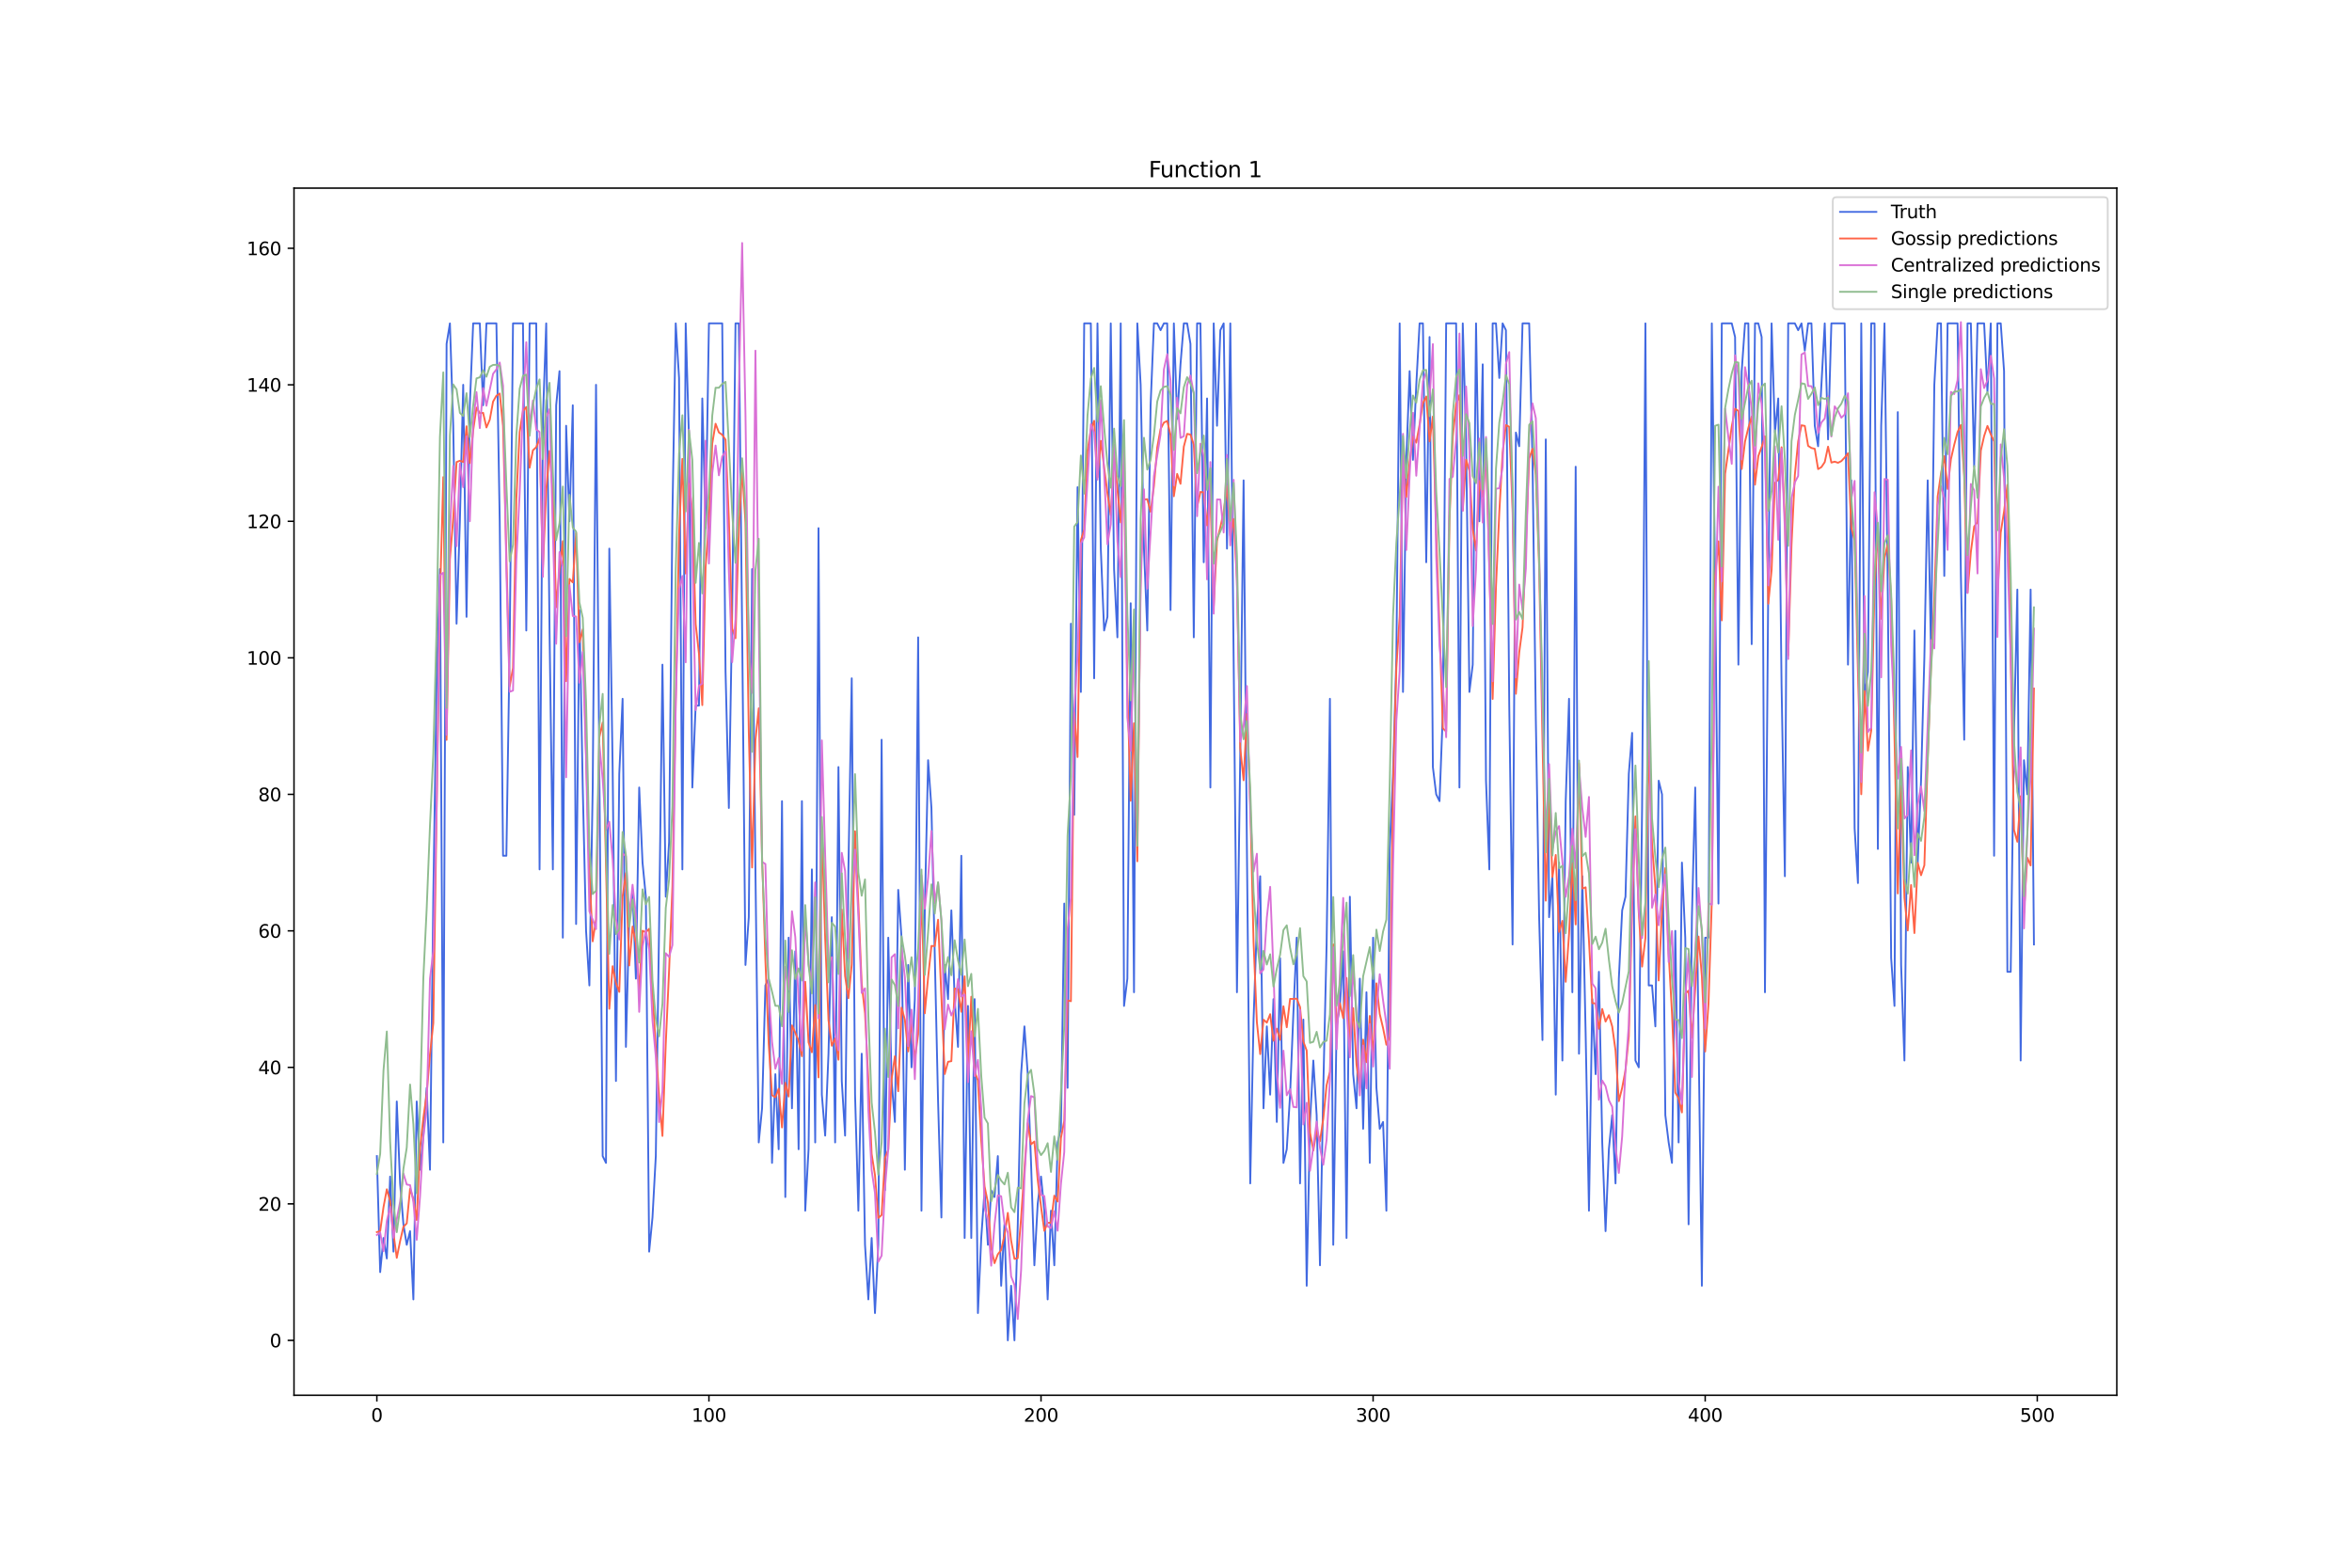 <?xml version="1.0" encoding="utf-8" standalone="no"?>
<!DOCTYPE svg PUBLIC "-//W3C//DTD SVG 1.1//EN"
  "http://www.w3.org/Graphics/SVG/1.1/DTD/svg11.dtd">
<svg xmlns:xlink="http://www.w3.org/1999/xlink" width="1296pt" height="864pt" viewBox="0 0 1296 864" xmlns="http://www.w3.org/2000/svg" version="1.1">
 <defs>
  <style type="text/css">*{stroke-linejoin: round; stroke-linecap: butt}</style>
 </defs>
 <g id="figure_1">
  <g id="patch_1">
   <path d="M 0 864 
L 1296 864 
L 1296 0 
L 0 0 
z
" style="fill: #ffffff"/>
  </g>
  <g id="axes_1">
   <g id="patch_2">
    <path d="M 162 768.96 
L 1166.4 768.96 
L 1166.4 103.68 
L 162 103.68 
z
" style="fill: #ffffff"/>
   </g>
   <g id="matplotlib.axis_1">
    <g id="xtick_1">
     <g id="line2d_1">
      <defs>
       <path id="m21574a1420" d="M 0 0 
L 0 3.5 
" style="stroke: #000000; stroke-width: 0.8"/>
      </defs>
      <g>
       <use xlink:href="#m21574a1420" x="207.655" y="768.96" style="stroke: #000000; stroke-width: 0.8"/>
      </g>
     </g>
     <g id="text_1">
      <!-- 0 -->
      <g transform="translate(204.473 783.558) scale(0.1 -0.1)">
       <defs>
        <path id="DejaVuSans-30" d="M 2034 4250 
Q 1547 4250 1301 3770 
Q 1056 3291 1056 2328 
Q 1056 1369 1301 889 
Q 1547 409 2034 409 
Q 2525 409 2770 889 
Q 3016 1369 3016 2328 
Q 3016 3291 2770 3770 
Q 2525 4250 2034 4250 
z
M 2034 4750 
Q 2819 4750 3233 4129 
Q 3647 3509 3647 2328 
Q 3647 1150 3233 529 
Q 2819 -91 2034 -91 
Q 1250 -91 836 529 
Q 422 1150 422 2328 
Q 422 3509 836 4129 
Q 1250 4750 2034 4750 
z
" transform="scale(0.016)"/>
       </defs>
       <use xlink:href="#DejaVuSans-30"/>
      </g>
     </g>
    </g>
    <g id="xtick_2">
     <g id="line2d_2">
      <g>
       <use xlink:href="#m21574a1420" x="390.639" y="768.96" style="stroke: #000000; stroke-width: 0.8"/>
      </g>
     </g>
     <g id="text_2">
      <!-- 100 -->
      <g transform="translate(381.095 783.558) scale(0.1 -0.1)">
       <defs>
        <path id="DejaVuSans-31" d="M 794 531 
L 1825 531 
L 1825 4091 
L 703 3866 
L 703 4441 
L 1819 4666 
L 2450 4666 
L 2450 531 
L 3481 531 
L 3481 0 
L 794 0 
L 794 531 
z
" transform="scale(0.016)"/>
       </defs>
       <use xlink:href="#DejaVuSans-31"/>
       <use xlink:href="#DejaVuSans-30" x="63.623"/>
       <use xlink:href="#DejaVuSans-30" x="127.246"/>
      </g>
     </g>
    </g>
    <g id="xtick_3">
     <g id="line2d_3">
      <g>
       <use xlink:href="#m21574a1420" x="573.623" y="768.96" style="stroke: #000000; stroke-width: 0.8"/>
      </g>
     </g>
     <g id="text_3">
      <!-- 200 -->
      <g transform="translate(564.079 783.558) scale(0.1 -0.1)">
       <defs>
        <path id="DejaVuSans-32" d="M 1228 531 
L 3431 531 
L 3431 0 
L 469 0 
L 469 531 
Q 828 903 1448 1529 
Q 2069 2156 2228 2338 
Q 2531 2678 2651 2914 
Q 2772 3150 2772 3378 
Q 2772 3750 2511 3984 
Q 2250 4219 1831 4219 
Q 1534 4219 1204 4116 
Q 875 4013 500 3803 
L 500 4441 
Q 881 4594 1212 4672 
Q 1544 4750 1819 4750 
Q 2544 4750 2975 4387 
Q 3406 4025 3406 3419 
Q 3406 3131 3298 2873 
Q 3191 2616 2906 2266 
Q 2828 2175 2409 1742 
Q 1991 1309 1228 531 
z
" transform="scale(0.016)"/>
       </defs>
       <use xlink:href="#DejaVuSans-32"/>
       <use xlink:href="#DejaVuSans-30" x="63.623"/>
       <use xlink:href="#DejaVuSans-30" x="127.246"/>
      </g>
     </g>
    </g>
    <g id="xtick_4">
     <g id="line2d_4">
      <g>
       <use xlink:href="#m21574a1420" x="756.607" y="768.96" style="stroke: #000000; stroke-width: 0.8"/>
      </g>
     </g>
     <g id="text_4">
      <!-- 300 -->
      <g transform="translate(747.063 783.558) scale(0.1 -0.1)">
       <defs>
        <path id="DejaVuSans-33" d="M 2597 2516 
Q 3050 2419 3304 2112 
Q 3559 1806 3559 1356 
Q 3559 666 3084 287 
Q 2609 -91 1734 -91 
Q 1441 -91 1130 -33 
Q 819 25 488 141 
L 488 750 
Q 750 597 1062 519 
Q 1375 441 1716 441 
Q 2309 441 2620 675 
Q 2931 909 2931 1356 
Q 2931 1769 2642 2001 
Q 2353 2234 1838 2234 
L 1294 2234 
L 1294 2753 
L 1863 2753 
Q 2328 2753 2575 2939 
Q 2822 3125 2822 3475 
Q 2822 3834 2567 4026 
Q 2313 4219 1838 4219 
Q 1578 4219 1281 4162 
Q 984 4106 628 3988 
L 628 4550 
Q 988 4650 1302 4700 
Q 1616 4750 1894 4750 
Q 2613 4750 3031 4423 
Q 3450 4097 3450 3541 
Q 3450 3153 3228 2886 
Q 3006 2619 2597 2516 
z
" transform="scale(0.016)"/>
       </defs>
       <use xlink:href="#DejaVuSans-33"/>
       <use xlink:href="#DejaVuSans-30" x="63.623"/>
       <use xlink:href="#DejaVuSans-30" x="127.246"/>
      </g>
     </g>
    </g>
    <g id="xtick_5">
     <g id="line2d_5">
      <g>
       <use xlink:href="#m21574a1420" x="939.591" y="768.96" style="stroke: #000000; stroke-width: 0.8"/>
      </g>
     </g>
     <g id="text_5">
      <!-- 400 -->
      <g transform="translate(930.047 783.558) scale(0.1 -0.1)">
       <defs>
        <path id="DejaVuSans-34" d="M 2419 4116 
L 825 1625 
L 2419 1625 
L 2419 4116 
z
M 2253 4666 
L 3047 4666 
L 3047 1625 
L 3713 1625 
L 3713 1100 
L 3047 1100 
L 3047 0 
L 2419 0 
L 2419 1100 
L 313 1100 
L 313 1709 
L 2253 4666 
z
" transform="scale(0.016)"/>
       </defs>
       <use xlink:href="#DejaVuSans-34"/>
       <use xlink:href="#DejaVuSans-30" x="63.623"/>
       <use xlink:href="#DejaVuSans-30" x="127.246"/>
      </g>
     </g>
    </g>
    <g id="xtick_6">
     <g id="line2d_6">
      <g>
       <use xlink:href="#m21574a1420" x="1122.575" y="768.96" style="stroke: #000000; stroke-width: 0.8"/>
      </g>
     </g>
     <g id="text_6">
      <!-- 500 -->
      <g transform="translate(1113.032 783.558) scale(0.1 -0.1)">
       <defs>
        <path id="DejaVuSans-35" d="M 691 4666 
L 3169 4666 
L 3169 4134 
L 1269 4134 
L 1269 2991 
Q 1406 3038 1543 3061 
Q 1681 3084 1819 3084 
Q 2600 3084 3056 2656 
Q 3513 2228 3513 1497 
Q 3513 744 3044 326 
Q 2575 -91 1722 -91 
Q 1428 -91 1123 -41 
Q 819 9 494 109 
L 494 744 
Q 775 591 1075 516 
Q 1375 441 1709 441 
Q 2250 441 2565 725 
Q 2881 1009 2881 1497 
Q 2881 1984 2565 2268 
Q 2250 2553 1709 2553 
Q 1456 2553 1204 2497 
Q 953 2441 691 2322 
L 691 4666 
z
" transform="scale(0.016)"/>
       </defs>
       <use xlink:href="#DejaVuSans-35"/>
       <use xlink:href="#DejaVuSans-30" x="63.623"/>
       <use xlink:href="#DejaVuSans-30" x="127.246"/>
      </g>
     </g>
    </g>
   </g>
   <g id="matplotlib.axis_2">
    <g id="ytick_1">
     <g id="line2d_7">
      <defs>
       <path id="m23113f89f6" d="M 0 0 
L -3.5 0 
" style="stroke: #000000; stroke-width: 0.8"/>
      </defs>
      <g>
       <use xlink:href="#m23113f89f6" x="162" y="738.72" style="stroke: #000000; stroke-width: 0.8"/>
      </g>
     </g>
     <g id="text_7">
      <!-- 0 -->
      <g transform="translate(148.637 742.519) scale(0.1 -0.1)">
       <use xlink:href="#DejaVuSans-30"/>
      </g>
     </g>
    </g>
    <g id="ytick_2">
     <g id="line2d_8">
      <g>
       <use xlink:href="#m23113f89f6" x="162" y="663.485" style="stroke: #000000; stroke-width: 0.8"/>
      </g>
     </g>
     <g id="text_8">
      <!-- 20 -->
      <g transform="translate(142.275 667.284) scale(0.1 -0.1)">
       <use xlink:href="#DejaVuSans-32"/>
       <use xlink:href="#DejaVuSans-30" x="63.623"/>
      </g>
     </g>
    </g>
    <g id="ytick_3">
     <g id="line2d_9">
      <g>
       <use xlink:href="#m23113f89f6" x="162" y="588.25" style="stroke: #000000; stroke-width: 0.8"/>
      </g>
     </g>
     <g id="text_9">
      <!-- 40 -->
      <g transform="translate(142.275 592.05) scale(0.1 -0.1)">
       <use xlink:href="#DejaVuSans-34"/>
       <use xlink:href="#DejaVuSans-30" x="63.623"/>
      </g>
     </g>
    </g>
    <g id="ytick_4">
     <g id="line2d_10">
      <g>
       <use xlink:href="#m23113f89f6" x="162" y="513.016" style="stroke: #000000; stroke-width: 0.8"/>
      </g>
     </g>
     <g id="text_10">
      <!-- 60 -->
      <g transform="translate(142.275 516.815) scale(0.1 -0.1)">
       <defs>
        <path id="DejaVuSans-36" d="M 2113 2584 
Q 1688 2584 1439 2293 
Q 1191 2003 1191 1497 
Q 1191 994 1439 701 
Q 1688 409 2113 409 
Q 2538 409 2786 701 
Q 3034 994 3034 1497 
Q 3034 2003 2786 2293 
Q 2538 2584 2113 2584 
z
M 3366 4563 
L 3366 3988 
Q 3128 4100 2886 4159 
Q 2644 4219 2406 4219 
Q 1781 4219 1451 3797 
Q 1122 3375 1075 2522 
Q 1259 2794 1537 2939 
Q 1816 3084 2150 3084 
Q 2853 3084 3261 2657 
Q 3669 2231 3669 1497 
Q 3669 778 3244 343 
Q 2819 -91 2113 -91 
Q 1303 -91 875 529 
Q 447 1150 447 2328 
Q 447 3434 972 4092 
Q 1497 4750 2381 4750 
Q 2619 4750 2861 4703 
Q 3103 4656 3366 4563 
z
" transform="scale(0.016)"/>
       </defs>
       <use xlink:href="#DejaVuSans-36"/>
       <use xlink:href="#DejaVuSans-30" x="63.623"/>
      </g>
     </g>
    </g>
    <g id="ytick_5">
     <g id="line2d_11">
      <g>
       <use xlink:href="#m23113f89f6" x="162" y="437.781" style="stroke: #000000; stroke-width: 0.8"/>
      </g>
     </g>
     <g id="text_11">
      <!-- 80 -->
      <g transform="translate(142.275 441.58) scale(0.1 -0.1)">
       <defs>
        <path id="DejaVuSans-38" d="M 2034 2216 
Q 1584 2216 1326 1975 
Q 1069 1734 1069 1313 
Q 1069 891 1326 650 
Q 1584 409 2034 409 
Q 2484 409 2743 651 
Q 3003 894 3003 1313 
Q 3003 1734 2745 1975 
Q 2488 2216 2034 2216 
z
M 1403 2484 
Q 997 2584 770 2862 
Q 544 3141 544 3541 
Q 544 4100 942 4425 
Q 1341 4750 2034 4750 
Q 2731 4750 3128 4425 
Q 3525 4100 3525 3541 
Q 3525 3141 3298 2862 
Q 3072 2584 2669 2484 
Q 3125 2378 3379 2068 
Q 3634 1759 3634 1313 
Q 3634 634 3220 271 
Q 2806 -91 2034 -91 
Q 1263 -91 848 271 
Q 434 634 434 1313 
Q 434 1759 690 2068 
Q 947 2378 1403 2484 
z
M 1172 3481 
Q 1172 3119 1398 2916 
Q 1625 2713 2034 2713 
Q 2441 2713 2670 2916 
Q 2900 3119 2900 3481 
Q 2900 3844 2670 4047 
Q 2441 4250 2034 4250 
Q 1625 4250 1398 4047 
Q 1172 3844 1172 3481 
z
" transform="scale(0.016)"/>
       </defs>
       <use xlink:href="#DejaVuSans-38"/>
       <use xlink:href="#DejaVuSans-30" x="63.623"/>
      </g>
     </g>
    </g>
    <g id="ytick_6">
     <g id="line2d_12">
      <g>
       <use xlink:href="#m23113f89f6" x="162" y="362.546" style="stroke: #000000; stroke-width: 0.8"/>
      </g>
     </g>
     <g id="text_12">
      <!-- 100 -->
      <g transform="translate(135.912 366.345) scale(0.1 -0.1)">
       <use xlink:href="#DejaVuSans-31"/>
       <use xlink:href="#DejaVuSans-30" x="63.623"/>
       <use xlink:href="#DejaVuSans-30" x="127.246"/>
      </g>
     </g>
    </g>
    <g id="ytick_7">
     <g id="line2d_13">
      <g>
       <use xlink:href="#m23113f89f6" x="162" y="287.311" style="stroke: #000000; stroke-width: 0.8"/>
      </g>
     </g>
     <g id="text_13">
      <!-- 120 -->
      <g transform="translate(135.912 291.11) scale(0.1 -0.1)">
       <use xlink:href="#DejaVuSans-31"/>
       <use xlink:href="#DejaVuSans-32" x="63.623"/>
       <use xlink:href="#DejaVuSans-30" x="127.246"/>
      </g>
     </g>
    </g>
    <g id="ytick_8">
     <g id="line2d_14">
      <g>
       <use xlink:href="#m23113f89f6" x="162" y="212.076" style="stroke: #000000; stroke-width: 0.8"/>
      </g>
     </g>
     <g id="text_14">
      <!-- 140 -->
      <g transform="translate(135.912 215.875) scale(0.1 -0.1)">
       <use xlink:href="#DejaVuSans-31"/>
       <use xlink:href="#DejaVuSans-34" x="63.623"/>
       <use xlink:href="#DejaVuSans-30" x="127.246"/>
      </g>
     </g>
    </g>
    <g id="ytick_9">
     <g id="line2d_15">
      <g>
       <use xlink:href="#m23113f89f6" x="162" y="136.841" style="stroke: #000000; stroke-width: 0.8"/>
      </g>
     </g>
     <g id="text_15">
      <!-- 160 -->
      <g transform="translate(135.912 140.641) scale(0.1 -0.1)">
       <use xlink:href="#DejaVuSans-31"/>
       <use xlink:href="#DejaVuSans-36" x="63.623"/>
       <use xlink:href="#DejaVuSans-30" x="127.246"/>
      </g>
     </g>
    </g>
   </g>
   <g id="line2d_16">
    <path d="M 207.655 637.153 
L 209.484 701.103 
L 211.314 682.294 
L 213.144 693.579 
L 214.974 648.438 
L 216.804 689.817 
L 218.634 607.059 
L 220.463 652.2 
L 222.293 674.77 
L 224.123 686.056 
L 225.953 678.532 
L 227.783 716.15 
L 229.613 607.059 
L 231.442 644.676 
L 233.272 625.868 
L 235.102 599.536 
L 236.932 644.676 
L 238.762 494.207 
L 240.592 373.831 
L 242.422 313.643 
L 244.251 629.63 
L 246.081 189.506 
L 247.911 178.221 
L 249.741 234.647 
L 251.571 343.737 
L 253.401 287.311 
L 255.23 212.076 
L 257.06 339.975 
L 258.89 223.361 
L 260.72 178.221 
L 264.38 178.221 
L 266.209 223.361 
L 268.039 178.221 
L 273.529 178.221 
L 275.359 287.311 
L 277.189 471.636 
L 279.018 471.636 
L 280.848 355.022 
L 282.678 178.221 
L 288.168 178.221 
L 289.997 347.499 
L 291.827 178.221 
L 295.487 178.221 
L 297.317 479.16 
L 299.147 230.885 
L 300.976 178.221 
L 302.806 347.499 
L 304.636 479.16 
L 306.466 223.361 
L 308.296 204.553 
L 310.126 516.777 
L 311.956 234.647 
L 313.785 287.311 
L 315.615 223.361 
L 317.445 509.254 
L 319.275 336.214 
L 321.105 434.019 
L 322.935 513.016 
L 324.764 543.109 
L 326.594 434.019 
L 328.424 212.076 
L 332.084 637.153 
L 333.914 640.915 
L 335.743 302.358 
L 337.573 422.734 
L 339.403 595.774 
L 341.233 426.495 
L 343.063 385.116 
L 344.893 576.965 
L 346.723 505.492 
L 348.552 490.445 
L 350.382 539.348 
L 352.212 434.019 
L 354.042 475.398 
L 355.872 494.207 
L 357.702 689.817 
L 359.531 671.009 
L 361.361 637.153 
L 363.191 509.254 
L 365.021 366.308 
L 366.851 494.207 
L 368.681 464.113 
L 370.51 283.549 
L 372.34 178.221 
L 374.17 208.314 
L 376 479.16 
L 377.83 178.221 
L 379.66 242.17 
L 381.489 434.019 
L 383.319 388.878 
L 385.149 388.878 
L 386.979 219.6 
L 388.809 291.073 
L 390.639 178.221 
L 397.958 178.221 
L 399.788 370.069 
L 401.618 445.304 
L 403.448 336.214 
L 405.277 178.221 
L 407.107 178.221 
L 408.937 347.499 
L 410.767 531.824 
L 412.597 505.492 
L 414.427 313.643 
L 416.256 479.16 
L 418.086 629.63 
L 419.916 610.821 
L 421.746 543.109 
L 423.576 539.348 
L 425.406 640.915 
L 427.236 592.012 
L 429.065 633.391 
L 430.895 441.542 
L 432.725 659.723 
L 434.555 516.777 
L 436.385 610.821 
L 438.215 524.301 
L 440.044 633.391 
L 441.874 441.542 
L 443.704 667.247 
L 445.534 633.391 
L 447.364 479.16 
L 449.194 629.63 
L 451.023 291.073 
L 452.853 603.297 
L 454.683 625.868 
L 456.513 580.727 
L 458.343 505.492 
L 460.173 629.63 
L 462.003 422.734 
L 463.832 595.774 
L 465.662 625.868 
L 467.492 479.16 
L 469.322 373.831 
L 471.152 603.297 
L 472.982 667.247 
L 474.811 580.727 
L 476.641 686.056 
L 478.471 716.15 
L 480.301 682.294 
L 482.131 723.673 
L 483.961 686.056 
L 485.79 407.687 
L 487.62 655.962 
L 489.45 516.777 
L 491.28 595.774 
L 493.11 618.344 
L 494.94 490.445 
L 496.77 516.777 
L 498.599 644.676 
L 500.429 531.824 
L 502.259 588.25 
L 504.089 550.633 
L 505.919 351.261 
L 507.749 667.247 
L 509.578 501.73 
L 511.408 418.972 
L 513.238 445.304 
L 516.898 607.059 
L 518.728 671.009 
L 520.557 531.824 
L 522.387 550.633 
L 524.217 501.73 
L 526.047 550.633 
L 527.877 576.965 
L 529.707 471.636 
L 531.536 682.294 
L 533.366 554.395 
L 535.196 682.294 
L 537.026 550.633 
L 538.856 723.673 
L 540.686 682.294 
L 542.516 655.962 
L 544.345 686.056 
L 546.175 655.962 
L 548.005 659.723 
L 549.835 637.153 
L 551.665 708.626 
L 553.495 674.77 
L 555.324 738.72 
L 557.154 708.626 
L 558.984 738.72 
L 560.814 674.77 
L 562.644 592.012 
L 564.474 565.68 
L 566.303 592.012 
L 568.133 640.915 
L 569.963 697.341 
L 571.793 663.485 
L 573.623 648.438 
L 575.453 667.247 
L 577.283 716.15 
L 579.112 667.247 
L 580.942 697.341 
L 582.772 629.63 
L 584.602 622.106 
L 586.432 497.969 
L 588.262 599.536 
L 590.091 343.737 
L 591.921 449.066 
L 593.751 268.502 
L 595.581 381.355 
L 597.411 178.221 
L 601.07 178.221 
L 602.9 373.831 
L 604.73 178.221 
L 606.56 302.358 
L 608.39 347.499 
L 610.22 339.975 
L 612.05 178.221 
L 613.879 313.643 
L 615.709 351.261 
L 617.539 178.221 
L 619.369 554.395 
L 621.199 539.348 
L 623.029 332.452 
L 624.858 546.871 
L 626.688 178.221 
L 628.518 212.076 
L 630.348 302.358 
L 632.178 347.499 
L 634.008 223.361 
L 635.837 178.221 
L 637.667 178.221 
L 639.497 181.982 
L 641.327 178.221 
L 643.157 178.221 
L 644.987 336.214 
L 646.817 178.221 
L 648.646 230.885 
L 650.476 200.791 
L 652.306 178.221 
L 654.136 178.221 
L 655.966 189.506 
L 657.796 351.261 
L 659.625 178.221 
L 661.455 178.221 
L 663.285 309.882 
L 665.115 219.6 
L 666.945 434.019 
L 668.775 178.221 
L 670.604 234.647 
L 672.434 181.982 
L 674.264 178.221 
L 676.094 302.358 
L 677.924 178.221 
L 681.583 546.871 
L 683.413 415.21 
L 685.243 264.741 
L 687.073 467.875 
L 688.903 652.2 
L 690.733 561.918 
L 692.563 509.254 
L 694.392 482.922 
L 696.222 610.821 
L 698.052 565.68 
L 699.882 603.297 
L 701.712 550.633 
L 703.542 618.344 
L 705.371 528.062 
L 707.201 640.915 
L 709.031 633.391 
L 710.861 603.297 
L 712.691 558.156 
L 714.521 516.777 
L 716.35 652.2 
L 718.18 561.918 
L 720.01 708.626 
L 721.84 618.344 
L 723.67 584.489 
L 725.5 614.583 
L 727.33 697.341 
L 729.159 599.536 
L 730.989 520.539 
L 732.819 385.116 
L 734.649 686.056 
L 736.479 565.68 
L 738.309 554.395 
L 740.138 524.301 
L 741.968 682.294 
L 743.798 494.207 
L 745.628 592.012 
L 747.458 610.821 
L 749.288 539.348 
L 751.117 622.106 
L 752.947 546.871 
L 754.777 640.915 
L 756.607 516.777 
L 758.437 599.536 
L 760.267 622.106 
L 762.097 618.344 
L 763.926 667.247 
L 765.756 467.875 
L 767.586 426.495 
L 769.416 362.546 
L 771.246 178.221 
L 773.076 381.355 
L 774.905 253.455 
L 776.735 204.553 
L 778.565 253.455 
L 780.395 212.076 
L 782.225 178.221 
L 784.055 178.221 
L 785.884 309.882 
L 787.714 185.744 
L 789.544 422.734 
L 791.374 437.781 
L 793.204 441.542 
L 795.034 392.64 
L 796.864 178.221 
L 802.353 178.221 
L 804.183 434.019 
L 806.013 178.221 
L 807.843 242.17 
L 809.672 381.355 
L 811.502 366.308 
L 813.332 178.221 
L 815.162 287.311 
L 816.992 200.791 
L 818.822 430.257 
L 820.651 479.16 
L 822.481 178.221 
L 824.311 178.221 
L 826.141 208.314 
L 827.971 178.221 
L 829.801 181.982 
L 831.63 388.878 
L 833.46 520.539 
L 835.29 238.408 
L 837.12 245.932 
L 838.95 178.221 
L 842.61 178.221 
L 844.439 253.455 
L 846.269 396.402 
L 848.099 505.492 
L 849.929 573.203 
L 851.759 242.17 
L 853.589 505.492 
L 855.418 482.922 
L 857.248 603.297 
L 859.078 475.398 
L 860.908 584.489 
L 862.738 441.542 
L 864.568 385.116 
L 866.397 546.871 
L 868.227 257.217 
L 870.057 580.727 
L 871.887 482.922 
L 873.717 569.442 
L 875.547 667.247 
L 877.377 550.633 
L 879.206 592.012 
L 881.036 535.586 
L 882.866 629.63 
L 884.696 678.532 
L 886.526 633.391 
L 888.356 614.583 
L 890.185 652.2 
L 892.015 539.348 
L 893.845 501.73 
L 895.675 494.207 
L 897.505 426.495 
L 899.335 403.925 
L 901.164 584.489 
L 902.994 588.25 
L 904.824 445.304 
L 906.654 178.221 
L 908.484 543.109 
L 910.314 543.109 
L 912.144 565.68 
L 913.973 430.257 
L 915.803 437.781 
L 917.633 614.583 
L 919.463 629.63 
L 921.293 640.915 
L 923.123 513.016 
L 924.952 629.63 
L 926.782 475.398 
L 928.612 516.777 
L 930.442 674.77 
L 932.272 505.492 
L 934.102 434.019 
L 937.761 708.626 
L 939.591 516.777 
L 941.421 516.777 
L 943.251 178.221 
L 945.081 321.167 
L 946.911 497.969 
L 948.74 178.221 
L 954.23 178.221 
L 956.06 185.744 
L 957.89 366.308 
L 959.719 204.553 
L 961.549 178.221 
L 963.379 178.221 
L 965.209 355.022 
L 967.039 178.221 
L 968.869 178.221 
L 970.698 185.744 
L 972.528 546.871 
L 974.358 321.167 
L 976.188 178.221 
L 978.018 238.408 
L 979.848 219.6 
L 981.678 377.593 
L 983.507 482.922 
L 985.337 178.221 
L 988.997 178.221 
L 990.827 181.982 
L 992.657 178.221 
L 994.486 193.268 
L 996.316 178.221 
L 998.146 178.221 
L 999.976 234.647 
L 1001.806 245.932 
L 1005.465 178.221 
L 1007.295 242.17 
L 1009.125 178.221 
L 1016.444 178.221 
L 1018.274 366.308 
L 1020.104 264.741 
L 1021.934 456.589 
L 1023.764 486.683 
L 1025.594 178.221 
L 1027.424 385.116 
L 1029.253 370.069 
L 1031.083 178.221 
L 1032.913 178.221 
L 1034.743 467.875 
L 1036.573 234.647 
L 1038.403 178.221 
L 1040.232 328.69 
L 1042.062 528.062 
L 1043.892 554.395 
L 1045.722 227.123 
L 1047.552 531.824 
L 1049.382 584.489 
L 1051.211 422.734 
L 1053.041 475.398 
L 1054.871 347.499 
L 1056.701 475.398 
L 1058.531 430.257 
L 1060.361 362.546 
L 1062.191 264.741 
L 1064.02 358.784 
L 1065.85 212.076 
L 1067.68 178.221 
L 1069.51 178.221 
L 1071.34 317.405 
L 1073.17 178.221 
L 1078.659 178.221 
L 1080.489 317.405 
L 1082.319 407.687 
L 1084.149 178.221 
L 1085.978 178.221 
L 1087.808 257.217 
L 1089.638 178.221 
L 1093.298 178.221 
L 1095.128 215.838 
L 1096.958 178.221 
L 1098.787 471.636 
L 1100.617 178.221 
L 1102.447 178.221 
L 1104.277 204.553 
L 1106.107 535.586 
L 1107.937 535.586 
L 1109.766 403.925 
L 1111.596 324.928 
L 1113.426 584.489 
L 1115.256 418.972 
L 1117.086 437.781 
L 1118.916 324.928 
L 1120.745 520.539 
L 1120.745 520.539 
" clip-path="url(#p73ce32d0c7)" style="fill: none; stroke: #4169e1; stroke-linecap: square"/>
   </g>
   <g id="line2d_17">
    <path d="M 207.655 679.047 
L 209.484 678.511 
L 211.314 665.313 
L 213.144 655.446 
L 214.974 661.912 
L 216.804 679.837 
L 218.634 693.228 
L 220.463 684.061 
L 222.293 676.109 
L 224.123 674.244 
L 225.953 655.182 
L 227.783 660.734 
L 229.613 672.401 
L 231.442 632.792 
L 233.272 616.239 
L 235.102 603.001 
L 236.932 581.109 
L 238.762 563.805 
L 242.422 330.281 
L 244.251 262.947 
L 246.081 407.772 
L 247.911 308.259 
L 249.741 285.513 
L 251.571 254.654 
L 253.401 253.933 
L 255.23 254.606 
L 257.06 234.918 
L 258.89 255.204 
L 260.72 237.286 
L 262.55 224.651 
L 264.38 227.734 
L 266.209 227.516 
L 268.039 235.605 
L 269.869 231.33 
L 271.699 221.316 
L 273.529 218.076 
L 275.359 216.872 
L 277.189 234.816 
L 280.848 378.286 
L 282.678 368.147 
L 284.508 275.002 
L 286.338 238.198 
L 288.168 226.508 
L 289.997 224.293 
L 291.827 257.756 
L 293.657 248.166 
L 295.487 246.453 
L 297.317 241.469 
L 299.147 313.227 
L 300.976 270.512 
L 302.806 248.539 
L 304.636 271.604 
L 306.466 334.694 
L 308.296 313.964 
L 310.126 298.238 
L 311.956 375.432 
L 313.785 319.057 
L 315.615 321.002 
L 317.445 293.684 
L 319.275 353.938 
L 321.105 346.819 
L 322.935 415.714 
L 324.764 480.161 
L 326.594 518.804 
L 328.424 506.525 
L 330.254 406.308 
L 332.084 398.191 
L 335.743 555.973 
L 337.573 532.508 
L 339.403 541.756 
L 341.233 546.671 
L 343.063 494.131 
L 344.893 481.196 
L 346.723 532.123 
L 348.552 510.645 
L 350.382 519.75 
L 352.212 546.308 
L 354.042 512.967 
L 355.872 513.828 
L 357.702 511.866 
L 359.531 546.915 
L 361.361 577.193 
L 363.191 604.591 
L 365.021 626.045 
L 366.851 575.23 
L 368.681 534.754 
L 370.51 488.612 
L 372.34 387.162 
L 374.17 294.731 
L 376 252.905 
L 377.83 316.09 
L 379.66 266.611 
L 381.489 281.273 
L 383.319 343.891 
L 385.149 360.323 
L 386.979 388.618 
L 388.809 312.414 
L 390.639 287.26 
L 392.469 244.429 
L 394.298 233.529 
L 396.128 238.332 
L 397.958 239.603 
L 399.788 242.361 
L 401.618 286.119 
L 403.448 346.397 
L 405.277 351.754 
L 407.107 291.797 
L 408.937 258.392 
L 410.767 288.139 
L 412.597 403.38 
L 414.427 478.104 
L 416.256 407.937 
L 418.086 390.36 
L 419.916 471.87 
L 421.746 529.147 
L 423.576 575.335 
L 425.406 603.601 
L 427.236 604.775 
L 429.065 600.021 
L 430.895 621.378 
L 432.725 596.744 
L 434.555 604.352 
L 436.385 565.136 
L 438.215 569.145 
L 440.044 573.621 
L 441.874 582.116 
L 443.704 541.061 
L 445.534 574.513 
L 447.364 579.947 
L 449.194 553.922 
L 451.023 593.799 
L 452.853 457.668 
L 454.683 516.945 
L 456.513 562.196 
L 458.343 576.344 
L 460.173 572.274 
L 462.003 584.05 
L 463.832 501.276 
L 465.662 537.925 
L 467.492 550.128 
L 469.322 531.561 
L 471.152 458.115 
L 472.982 498.272 
L 474.811 542.11 
L 476.641 558.511 
L 478.471 594.876 
L 480.301 636.043 
L 482.131 647.594 
L 483.961 671.243 
L 485.79 669.652 
L 487.62 638.338 
L 489.45 633.623 
L 491.28 594.711 
L 493.11 582.124 
L 494.94 601.414 
L 496.77 555.319 
L 498.599 562.013 
L 500.429 579.488 
L 502.259 563.206 
L 504.089 584.006 
L 505.919 569.964 
L 507.749 488.839 
L 509.578 558.486 
L 511.408 538.679 
L 513.238 521.33 
L 515.068 521.437 
L 516.898 506.878 
L 520.557 591.95 
L 522.387 585.187 
L 524.217 584.838 
L 526.047 544.808 
L 527.877 545.205 
L 529.707 557.641 
L 531.536 538.077 
L 533.366 586.936 
L 535.196 549.304 
L 537.026 590.787 
L 538.856 595.359 
L 540.686 628.685 
L 542.516 653.859 
L 544.345 662.656 
L 546.175 687.728 
L 548.005 696.183 
L 549.835 691.263 
L 551.665 688.928 
L 553.495 681.068 
L 555.324 668.459 
L 557.154 683.77 
L 558.984 693.813 
L 560.814 693.403 
L 562.644 671.514 
L 564.474 644.335 
L 566.303 619.01 
L 568.133 630.663 
L 569.963 629.119 
L 571.793 650.164 
L 573.623 664.95 
L 575.453 678.349 
L 577.283 673.879 
L 579.112 673.909 
L 580.942 658.959 
L 582.772 662.192 
L 584.602 627.125 
L 586.432 617.743 
L 588.262 551.374 
L 590.091 551.801 
L 591.921 392.683 
L 593.751 417.219 
L 595.581 297.679 
L 597.411 291.992 
L 599.241 248.463 
L 601.07 236.683 
L 602.9 231.926 
L 604.73 263.095 
L 606.56 242.952 
L 610.22 271.832 
L 612.05 283.976 
L 613.879 249.956 
L 615.709 269.649 
L 617.539 287.938 
L 619.369 262.597 
L 621.199 379.503 
L 623.029 441.33 
L 624.858 398.6 
L 626.688 474.695 
L 628.518 314.628 
L 630.348 275.33 
L 632.178 275.113 
L 634.008 282.035 
L 635.837 267.907 
L 637.667 246.503 
L 639.497 236.432 
L 641.327 232.904 
L 643.157 231.998 
L 644.987 239.638 
L 646.817 273.496 
L 648.646 261.177 
L 650.476 266.642 
L 652.306 246.166 
L 654.136 239.123 
L 655.966 239.498 
L 657.796 245.039 
L 659.625 279.506 
L 661.455 271.144 
L 663.285 271.351 
L 665.115 289.583 
L 666.945 273.012 
L 668.775 334.135 
L 670.604 298.016 
L 672.434 290.534 
L 674.264 282.077 
L 676.094 267.918 
L 677.924 295.128 
L 679.754 286.029 
L 681.583 319.185 
L 683.413 412.267 
L 685.243 430.035 
L 687.073 393.405 
L 688.903 442.484 
L 690.733 519.188 
L 692.563 563.345 
L 694.392 580.962 
L 696.222 561.949 
L 698.052 563.622 
L 699.882 558.951 
L 701.712 573.594 
L 703.542 566.914 
L 705.371 573.087 
L 707.201 554.576 
L 709.031 566.157 
L 710.861 550.518 
L 712.691 550.531 
L 714.521 550.377 
L 716.35 555.035 
L 718.18 574.039 
L 720.01 578.996 
L 721.84 624.229 
L 723.67 634.04 
L 725.5 622.891 
L 727.33 628.999 
L 729.159 616.522 
L 730.989 598.05 
L 732.819 590.682 
L 734.649 520.479 
L 736.479 565.105 
L 738.309 552.966 
L 740.138 561.113 
L 741.968 538.979 
L 743.798 576.204 
L 745.628 555.585 
L 747.458 586.791 
L 749.288 599.39 
L 751.117 572.952 
L 752.947 585.399 
L 754.777 559.899 
L 756.607 581.848 
L 758.437 541.947 
L 760.267 558.862 
L 762.097 566.581 
L 763.926 575.796 
L 765.756 571.418 
L 767.586 433.24 
L 769.416 368.17 
L 771.246 339.709 
L 773.076 252.346 
L 774.905 273.852 
L 776.735 254.422 
L 778.565 240.646 
L 780.395 243.938 
L 782.225 233.988 
L 784.055 222.178 
L 785.884 218.51 
L 787.714 243.224 
L 789.544 229.569 
L 791.374 293.912 
L 793.204 345.743 
L 795.034 401.402 
L 796.864 403.147 
L 798.693 286.991 
L 800.523 240.587 
L 802.353 222.738 
L 804.183 217.74 
L 806.013 281.304 
L 807.843 253.322 
L 809.672 259.368 
L 811.502 291.534 
L 813.332 303.436 
L 815.162 265.075 
L 816.992 273.797 
L 818.822 250.147 
L 820.651 311.613 
L 822.481 385.223 
L 824.311 323.493 
L 826.141 282.42 
L 827.971 249.48 
L 829.801 234.287 
L 831.63 235.19 
L 833.46 280.657 
L 835.29 382.374 
L 837.12 359.625 
L 838.95 345.775 
L 842.61 252.796 
L 844.439 247.344 
L 846.269 261.848 
L 848.099 312.272 
L 849.929 407.821 
L 851.759 496.394 
L 853.589 436.958 
L 855.418 483.323 
L 857.248 471.197 
L 859.078 513.596 
L 860.908 507.522 
L 862.738 541.114 
L 864.568 514.984 
L 866.397 475.742 
L 868.227 509.493 
L 870.057 420.84 
L 871.887 489.715 
L 873.717 489.03 
L 875.547 518.315 
L 877.377 552.855 
L 879.206 553.024 
L 881.036 567.003 
L 882.866 556.067 
L 884.696 563.013 
L 886.526 559.46 
L 888.356 565.688 
L 890.185 578.977 
L 892.015 606.89 
L 893.845 599.509 
L 895.675 589.915 
L 897.505 571.185 
L 899.335 500.755 
L 901.164 449.943 
L 902.994 503.093 
L 904.824 532.721 
L 906.654 517.055 
L 908.484 410.351 
L 910.314 465.477 
L 912.144 489.172 
L 913.973 540.372 
L 915.803 501.765 
L 917.633 478.426 
L 919.463 525.529 
L 921.293 558.233 
L 923.123 602.165 
L 924.952 605.34 
L 926.782 613.104 
L 928.612 547.565 
L 930.442 546.009 
L 932.272 571.983 
L 934.102 545.202 
L 935.931 516.153 
L 937.761 537.97 
L 939.591 579.521 
L 941.421 553.171 
L 943.251 496.502 
L 945.081 317.237 
L 946.911 298.341 
L 948.74 341.915 
L 950.57 261.164 
L 954.23 235.071 
L 956.06 225.257 
L 957.89 226.484 
L 959.719 258.47 
L 961.549 243.301 
L 963.379 235.796 
L 965.209 229.539 
L 967.039 267.108 
L 968.869 251.352 
L 970.698 246.387 
L 972.528 240.465 
L 974.358 332.71 
L 976.188 314.147 
L 978.018 266.147 
L 979.848 264.4 
L 981.678 246.494 
L 983.507 285.398 
L 985.337 361.22 
L 987.167 300.173 
L 988.997 261.657 
L 990.827 243.28 
L 992.657 234.378 
L 994.486 234.732 
L 996.316 245.734 
L 998.146 246.914 
L 999.976 247.337 
L 1001.806 258.528 
L 1003.636 257.432 
L 1005.465 254.68 
L 1007.295 246.156 
L 1009.125 254.942 
L 1010.955 254.434 
L 1012.785 255.057 
L 1014.615 254.135 
L 1016.444 252.154 
L 1018.274 249.791 
L 1020.104 290.831 
L 1021.934 297.76 
L 1023.764 369.998 
L 1025.594 437.733 
L 1027.424 380.827 
L 1029.253 413.712 
L 1031.083 402.581 
L 1032.913 323.718 
L 1034.743 292.738 
L 1036.573 341.078 
L 1038.403 307.39 
L 1040.232 299.762 
L 1042.062 330.195 
L 1043.892 405.796 
L 1045.722 492.423 
L 1047.552 433.209 
L 1049.382 494.799 
L 1051.211 512.797 
L 1053.041 487.769 
L 1054.871 514.239 
L 1056.701 475.543 
L 1058.531 482.371 
L 1060.361 476.891 
L 1062.191 419.207 
L 1064.02 367.564 
L 1065.85 329.623 
L 1067.68 273.726 
L 1069.51 261.119 
L 1071.34 251.41 
L 1073.17 269.491 
L 1074.999 253.056 
L 1076.829 245.115 
L 1078.659 238.099 
L 1080.489 234.205 
L 1082.319 262.823 
L 1084.149 326.704 
L 1085.978 304.235 
L 1087.808 290.169 
L 1089.638 287.797 
L 1091.468 248.338 
L 1093.298 240.326 
L 1095.128 234.737 
L 1096.958 239.337 
L 1098.787 243.295 
L 1100.617 329.105 
L 1102.447 293.43 
L 1104.277 281.841 
L 1106.107 267.197 
L 1109.766 457.402 
L 1111.596 463.914 
L 1113.426 438.825 
L 1115.256 502.919 
L 1117.086 472.711 
L 1118.916 476.984 
L 1120.745 379.467 
L 1120.745 379.467 
" clip-path="url(#p73ce32d0c7)" style="fill: none; stroke: #ff6347; stroke-linecap: square"/>
   </g>
   <g id="line2d_18">
    <path d="M 207.655 680.618 
L 209.484 679.292 
L 211.314 689.581 
L 213.144 672.902 
L 214.974 665.144 
L 216.804 682.189 
L 218.634 671.943 
L 220.463 662.388 
L 222.293 646.75 
L 224.123 652.821 
L 225.953 653.148 
L 227.783 662.234 
L 229.613 683.301 
L 231.442 659.451 
L 233.272 627.013 
L 235.102 610.958 
L 236.932 539.349 
L 238.762 524.226 
L 240.592 444.301 
L 242.422 316.973 
L 244.251 315.639 
L 246.081 404.961 
L 247.911 292.189 
L 249.741 256.74 
L 251.571 301.003 
L 253.401 255.508 
L 255.23 268.513 
L 257.06 240.443 
L 258.89 287.262 
L 260.72 232.861 
L 262.55 216.098 
L 264.38 235.954 
L 266.209 213.861 
L 268.039 223.623 
L 271.699 206.017 
L 273.529 203.586 
L 275.359 199.787 
L 277.189 212.674 
L 279.018 314.67 
L 280.848 381.27 
L 282.678 380.591 
L 284.508 308.757 
L 286.338 271.888 
L 288.168 223.551 
L 289.997 188.606 
L 291.827 234.98 
L 293.657 220.764 
L 295.487 236.662 
L 297.317 238.086 
L 299.147 317.916 
L 300.976 229.82 
L 302.806 225.49 
L 304.636 293.361 
L 306.466 354.814 
L 308.296 304.277 
L 310.126 312.478 
L 311.956 428.369 
L 313.785 322.517 
L 315.615 339.517 
L 317.445 339.795 
L 319.275 376.27 
L 321.105 359.315 
L 322.935 418.331 
L 324.764 502.255 
L 326.594 506.828 
L 328.424 512.07 
L 330.254 409.952 
L 332.084 429.47 
L 333.914 457.526 
L 335.743 452.883 
L 337.573 473.68 
L 339.403 506.136 
L 341.233 517.786 
L 343.063 470.433 
L 344.893 471.841 
L 346.723 505.317 
L 348.552 487.601 
L 350.382 504.268 
L 352.212 557.678 
L 354.042 521.733 
L 355.872 512.809 
L 357.702 523.277 
L 359.531 562.388 
L 361.361 582.361 
L 363.191 618.443 
L 365.021 601.372 
L 366.851 525.355 
L 368.681 527.367 
L 370.51 520.892 
L 372.34 387.083 
L 374.17 325.045 
L 376 317.436 
L 377.83 365.035 
L 379.66 236.815 
L 381.489 305.046 
L 383.319 391.374 
L 385.149 377.919 
L 386.979 376.698 
L 388.809 242.878 
L 390.639 310.579 
L 392.469 260.789 
L 394.298 245.552 
L 396.128 261.975 
L 397.958 251.593 
L 399.788 248.81 
L 401.618 315.006 
L 403.448 364.962 
L 405.277 341.256 
L 407.107 216.964 
L 408.937 133.92 
L 410.767 228.122 
L 412.597 356.822 
L 414.427 381.838 
L 416.256 193.258 
L 418.086 342.284 
L 419.916 475.047 
L 421.746 476.156 
L 423.576 545.614 
L 425.406 574.19 
L 427.236 588.997 
L 429.065 583.079 
L 430.895 597.368 
L 432.725 532.818 
L 434.555 545.389 
L 436.385 502.231 
L 438.215 516.372 
L 440.044 551.105 
L 441.874 578.921 
L 443.704 504.636 
L 445.534 531.351 
L 447.364 542.743 
L 449.194 486.312 
L 451.023 561.225 
L 452.853 408.052 
L 454.683 471.335 
L 456.513 530.11 
L 458.343 527.539 
L 460.173 569.368 
L 462.003 578.823 
L 463.832 470.028 
L 465.662 479.99 
L 467.492 527.99 
L 469.322 492.677 
L 471.152 468.268 
L 472.982 505.047 
L 474.811 547.262 
L 476.641 544.686 
L 478.471 611.858 
L 480.301 644.943 
L 482.131 657.503 
L 483.961 695.434 
L 485.79 692.037 
L 487.62 655.18 
L 489.45 633.091 
L 491.28 527.591 
L 493.11 525.874 
L 494.94 566.766 
L 496.77 522.285 
L 498.599 538.601 
L 500.429 576.576 
L 502.259 556.433 
L 504.089 594.75 
L 505.919 550.624 
L 507.749 482.395 
L 509.578 500.815 
L 511.408 483.674 
L 513.238 457.993 
L 515.068 497.717 
L 516.898 486.489 
L 518.728 507.383 
L 520.557 567.272 
L 522.387 553.673 
L 524.217 559.663 
L 526.047 555.474 
L 527.877 539.645 
L 529.707 549.204 
L 531.536 548.125 
L 533.366 596.447 
L 535.196 568.357 
L 537.026 593.072 
L 538.856 584.176 
L 540.686 611.187 
L 542.516 665.454 
L 544.345 672.5 
L 546.175 697.557 
L 548.005 674.964 
L 549.835 658.797 
L 551.665 659.297 
L 553.495 674.118 
L 555.324 679.234 
L 557.154 703.467 
L 558.984 708.118 
L 560.814 726.954 
L 562.644 700.053 
L 564.474 649.627 
L 566.303 617.139 
L 568.133 604.076 
L 569.963 604.781 
L 571.793 642.893 
L 573.623 658.493 
L 575.453 659.214 
L 577.283 675.867 
L 579.112 676.896 
L 580.942 667.552 
L 582.772 678.307 
L 584.602 652.352 
L 586.432 634.889 
L 588.262 512.068 
L 590.091 494.802 
L 591.921 391.571 
L 593.751 361.287 
L 595.581 299.528 
L 597.411 296.235 
L 601.07 233.765 
L 602.9 238.447 
L 604.73 264.377 
L 606.56 220.506 
L 610.22 300.001 
L 612.05 288.898 
L 613.879 244.95 
L 615.709 298.285 
L 617.539 318.083 
L 619.369 239.066 
L 621.199 395.409 
L 623.029 413.827 
L 624.858 351.811 
L 626.688 459.594 
L 628.518 323.95 
L 630.348 269.679 
L 632.178 324.454 
L 635.837 262.415 
L 639.497 239.327 
L 641.327 203.638 
L 643.157 195.161 
L 644.987 209.805 
L 646.817 267.416 
L 648.646 219.152 
L 650.476 241.338 
L 652.306 240.41 
L 654.136 212.289 
L 655.966 207.009 
L 657.796 216.932 
L 659.625 284.479 
L 661.455 244.506 
L 663.285 251.425 
L 665.115 319.345 
L 666.945 254.64 
L 668.775 338.222 
L 670.604 275.249 
L 672.434 275.31 
L 674.264 293.462 
L 676.094 250.731 
L 677.924 300.616 
L 679.754 264.434 
L 681.583 322.546 
L 683.413 408.765 
L 685.243 400.557 
L 687.073 378.098 
L 688.903 448.199 
L 690.733 480.361 
L 692.563 470.52 
L 694.392 536.468 
L 696.222 534.287 
L 698.052 505.764 
L 699.882 488.765 
L 701.712 535.561 
L 703.542 590.735 
L 705.371 610.568 
L 707.201 579.072 
L 709.031 603.657 
L 710.861 600.306 
L 712.691 610.058 
L 714.521 610.299 
L 716.35 556.56 
L 718.18 619.716 
L 720.01 607.768 
L 721.84 645.271 
L 723.67 632.147 
L 725.5 618.183 
L 727.33 632.446 
L 729.159 641.937 
L 730.989 628.124 
L 732.819 595.033 
L 734.649 522.075 
L 736.479 578.215 
L 740.138 494.913 
L 741.968 556.078 
L 743.798 582.703 
L 745.628 532.824 
L 747.458 558.237 
L 749.288 603.731 
L 751.117 576.212 
L 752.947 599.82 
L 754.777 564.338 
L 756.607 587.809 
L 758.437 556.644 
L 760.267 536.941 
L 762.097 551.305 
L 763.926 564.336 
L 765.756 589.006 
L 767.586 478.558 
L 769.416 397.239 
L 771.246 369.835 
L 773.076 239.079 
L 774.905 303.158 
L 776.735 261.658 
L 778.565 227.47 
L 780.395 262.195 
L 784.055 210.017 
L 785.884 205.192 
L 787.714 220.099 
L 789.544 189.631 
L 791.374 306.307 
L 793.204 355.778 
L 795.034 377.258 
L 796.864 406.314 
L 798.693 263.993 
L 800.523 262.711 
L 802.353 242.142 
L 804.183 183.807 
L 806.013 281.531 
L 807.843 212.994 
L 809.672 247.939 
L 811.502 345.007 
L 813.332 313.593 
L 815.162 241.738 
L 816.992 288.02 
L 818.822 240.82 
L 820.651 316.06 
L 822.481 375.472 
L 824.311 269.326 
L 826.141 269.126 
L 827.971 257.302 
L 829.801 200.543 
L 831.63 194.035 
L 833.46 277.096 
L 835.29 373.343 
L 837.12 322.182 
L 838.95 336.152 
L 840.78 313.215 
L 842.61 240.333 
L 844.439 222.311 
L 846.269 230.486 
L 848.099 303.54 
L 849.929 391.969 
L 851.759 460.829 
L 853.589 421.09 
L 855.418 467.871 
L 857.248 458.393 
L 859.078 455.272 
L 862.738 494.243 
L 864.568 482.903 
L 866.397 456.706 
L 868.227 478.406 
L 870.057 422.683 
L 871.887 445.381 
L 873.717 461.24 
L 875.547 439.217 
L 877.377 542.049 
L 879.206 544.611 
L 881.036 606.082 
L 882.866 595.509 
L 884.696 598.606 
L 886.526 606.326 
L 888.356 610.01 
L 890.185 632.251 
L 892.015 646.43 
L 893.845 626.31 
L 895.675 589.697 
L 897.505 564.661 
L 899.335 490.617 
L 901.164 456.977 
L 902.994 502.117 
L 904.824 517.057 
L 906.654 499.15 
L 908.484 378.457 
L 910.314 500.265 
L 912.144 492.932 
L 913.973 509.95 
L 915.803 493.328 
L 917.633 481.815 
L 919.463 530.234 
L 921.293 513.142 
L 923.123 561.565 
L 924.952 596.25 
L 926.782 608.446 
L 928.612 549.769 
L 930.442 525.375 
L 932.272 593.56 
L 934.102 523.739 
L 935.931 489.416 
L 937.761 514.25 
L 939.591 566.903 
L 941.421 497.848 
L 943.251 498.587 
L 945.081 337.475 
L 946.911 268.215 
L 948.74 320.384 
L 950.57 225.199 
L 952.4 241.184 
L 954.23 255.633 
L 956.06 195.858 
L 957.89 207.091 
L 959.719 253.233 
L 961.549 202.357 
L 963.379 212.717 
L 965.209 224.865 
L 967.039 258.198 
L 968.869 211.273 
L 970.698 222.65 
L 972.528 249.857 
L 974.358 322.572 
L 976.188 298.698 
L 978.018 245.958 
L 979.848 297.496 
L 981.678 247.209 
L 983.507 292.178 
L 985.337 363.217 
L 987.167 274.73 
L 988.997 265.811 
L 990.827 262.346 
L 992.657 195.372 
L 994.486 194.299 
L 996.316 212.72 
L 998.146 212.855 
L 999.976 216.959 
L 1001.806 238.631 
L 1003.636 232.815 
L 1005.465 230.681 
L 1007.295 218.381 
L 1009.125 240.584 
L 1010.955 223.948 
L 1012.785 226.412 
L 1014.615 230.213 
L 1016.444 228.453 
L 1018.274 216.743 
L 1020.104 274.83 
L 1021.934 265.017 
L 1023.764 356.544 
L 1025.594 431.035 
L 1027.424 328.497 
L 1029.253 403.425 
L 1031.083 401.1 
L 1032.913 271.26 
L 1034.743 291.502 
L 1036.573 373.302 
L 1038.403 263.955 
L 1040.232 264.412 
L 1042.062 355.742 
L 1045.722 429.118 
L 1047.552 411.634 
L 1049.382 451.097 
L 1051.211 449.032 
L 1053.041 413.565 
L 1054.871 471.342 
L 1056.701 443.352 
L 1058.531 433.503 
L 1060.361 447.016 
L 1064.02 352.767 
L 1065.85 357.383 
L 1067.68 278.579 
L 1069.51 267.911 
L 1071.34 274.535 
L 1073.17 303.08 
L 1074.999 215.993 
L 1076.829 217.162 
L 1078.659 209.488 
L 1080.489 177.528 
L 1082.319 235.052 
L 1084.149 326.818 
L 1085.978 266.738 
L 1087.808 270.21 
L 1089.638 316.046 
L 1091.468 203.456 
L 1093.298 213.86 
L 1095.128 209.674 
L 1096.958 196.07 
L 1098.787 208.609 
L 1100.617 351.066 
L 1102.447 244.915 
L 1104.277 263.415 
L 1106.107 304.028 
L 1109.766 420.959 
L 1111.596 434.085 
L 1113.426 411.905 
L 1115.256 511.658 
L 1117.086 460.247 
L 1118.916 427.503 
L 1120.745 346.435 
L 1120.745 346.435 
" clip-path="url(#p73ce32d0c7)" style="fill: none; stroke: #da70d6; stroke-linecap: square"/>
   </g>
   <g id="line2d_19">
    <path d="M 207.655 646.995 
L 209.484 635.875 
L 211.314 589.974 
L 213.144 568.496 
L 214.974 629.236 
L 216.804 663.502 
L 218.634 679.087 
L 220.463 665.898 
L 222.293 644.151 
L 224.123 632.502 
L 225.953 597.719 
L 227.783 619.65 
L 229.613 657.643 
L 231.442 610.809 
L 233.272 539.032 
L 235.102 501.035 
L 236.932 455.051 
L 238.762 415.372 
L 240.592 345.278 
L 242.422 240.649 
L 244.251 205.229 
L 246.081 390.143 
L 247.911 240.028 
L 249.741 211.87 
L 251.571 214.593 
L 253.401 227.53 
L 255.23 229.269 
L 257.06 216.694 
L 258.89 240.905 
L 260.72 223.546 
L 262.55 208.53 
L 264.38 207.958 
L 266.209 204.07 
L 268.039 207.634 
L 269.869 202.137 
L 271.699 201.115 
L 273.529 201.028 
L 275.359 201.664 
L 277.189 219.305 
L 279.018 266.994 
L 280.848 309.377 
L 282.678 300.291 
L 284.508 240.123 
L 286.338 214.25 
L 288.168 207.112 
L 289.997 206.464 
L 291.827 240.175 
L 293.657 222.957 
L 295.487 214.148 
L 297.317 209.101 
L 299.147 253.051 
L 300.976 220.739 
L 302.806 210.991 
L 304.636 260.419 
L 306.466 297.724 
L 308.296 288.305 
L 310.126 268.132 
L 311.956 350.635 
L 313.785 272.718 
L 315.615 290.75 
L 317.445 293.01 
L 319.275 331.989 
L 321.105 340.536 
L 322.935 386.882 
L 324.764 466.856 
L 326.594 492.755 
L 328.424 490.853 
L 330.254 400.135 
L 332.084 382.421 
L 333.914 468.618 
L 335.743 525.696 
L 337.573 498.762 
L 339.403 514.788 
L 341.233 512.084 
L 343.063 458.505 
L 344.893 471.211 
L 346.723 510.721 
L 348.552 495.749 
L 350.382 510.55 
L 352.212 530.483 
L 354.042 490.13 
L 355.872 498.392 
L 357.702 494.32 
L 359.531 540.142 
L 361.361 561.579 
L 363.191 571.176 
L 365.021 553.119 
L 366.851 500.404 
L 368.681 484.765 
L 370.51 444.521 
L 372.34 314.281 
L 374.17 249.939 
L 376 228.853 
L 377.83 281.891 
L 379.66 237.288 
L 381.489 253.463 
L 383.319 321.259 
L 385.149 299.232 
L 386.979 327.048 
L 388.809 289.81 
L 390.639 271.692 
L 392.469 229.027 
L 394.298 213.693 
L 396.128 213.718 
L 397.958 211.586 
L 399.788 210.447 
L 401.618 245.373 
L 403.448 282.489 
L 405.277 310.21 
L 407.107 277.369 
L 408.937 252.571 
L 410.767 278.413 
L 412.597 351.437 
L 414.427 414.355 
L 416.256 314.281 
L 418.086 296.926 
L 419.916 475.466 
L 421.746 516.564 
L 423.576 539.284 
L 425.406 546.559 
L 427.236 554.304 
L 429.065 554.396 
L 430.895 565.648 
L 432.725 518.382 
L 434.555 557.74 
L 436.385 523.701 
L 438.215 539.561 
L 440.044 533.725 
L 441.874 540.376 
L 443.704 498.804 
L 445.534 532.078 
L 447.364 547.523 
L 449.194 494.556 
L 451.023 558.633 
L 452.853 450.289 
L 454.683 492.232 
L 456.513 541.405 
L 458.343 508.584 
L 460.173 510.721 
L 462.003 536.783 
L 463.832 481.309 
L 465.662 517.623 
L 467.492 544.241 
L 471.152 426.636 
L 472.982 481.028 
L 474.811 493.653 
L 476.641 484.658 
L 478.471 559.179 
L 480.301 607.659 
L 482.131 623.902 
L 483.961 647.417 
L 485.79 629.636 
L 487.62 566.926 
L 489.45 593.592 
L 491.28 539.805 
L 493.11 542.964 
L 494.94 554.417 
L 496.77 516.029 
L 498.599 526.809 
L 500.429 540.907 
L 502.259 527.542 
L 504.089 543.545 
L 505.919 522.811 
L 507.749 479.236 
L 509.578 537.261 
L 511.408 513.674 
L 513.238 487.4 
L 515.068 503.516 
L 516.898 486.234 
L 518.728 507.149 
L 520.557 536.006 
L 522.387 527.436 
L 524.217 537.507 
L 526.047 518.201 
L 527.877 529.253 
L 529.707 537.22 
L 531.536 517.78 
L 533.366 543.523 
L 535.196 536.705 
L 537.026 571.183 
L 538.856 556.016 
L 540.686 592.86 
L 542.516 615.984 
L 544.345 619.179 
L 546.175 662.127 
L 548.005 655.44 
L 549.835 647.553 
L 551.665 650.675 
L 553.495 652.779 
L 555.324 646.327 
L 557.154 665.432 
L 558.984 668.068 
L 560.814 654.532 
L 562.644 654.972 
L 564.474 608.19 
L 566.303 592.372 
L 568.133 589.601 
L 569.963 602.956 
L 571.793 632.943 
L 573.623 636.64 
L 575.453 634.293 
L 577.283 630.042 
L 579.112 645.889 
L 580.942 626.269 
L 582.772 639.254 
L 586.432 565.337 
L 588.262 460.449 
L 590.091 427.994 
L 591.921 290.251 
L 593.751 287.698 
L 595.581 251.049 
L 597.411 272.071 
L 599.241 228.987 
L 601.07 208.65 
L 602.9 202.781 
L 604.73 232.396 
L 606.56 212.839 
L 608.39 235.393 
L 610.22 255.829 
L 612.05 268.775 
L 613.879 236.219 
L 615.709 262.104 
L 617.539 267.957 
L 619.369 231.533 
L 621.199 338.262 
L 623.029 385.977 
L 624.858 335.888 
L 626.688 466.116 
L 628.518 286.289 
L 630.348 241.259 
L 632.178 258.806 
L 634.008 253.356 
L 635.837 239.831 
L 637.667 221.294 
L 639.497 215.152 
L 641.327 213.24 
L 643.157 212.821 
L 644.987 217.619 
L 646.817 248.009 
L 648.646 224.999 
L 650.476 227.825 
L 652.306 213.459 
L 654.136 207.873 
L 655.966 211.297 
L 657.796 216.47 
L 659.625 260.786 
L 661.455 248.806 
L 663.285 240.036 
L 665.115 270.009 
L 666.945 257.979 
L 668.775 310.654 
L 670.604 296.585 
L 672.434 292.889 
L 674.264 288.449 
L 676.094 252.861 
L 677.924 287.053 
L 679.754 266.129 
L 681.583 306.361 
L 683.413 393.514 
L 685.243 407.443 
L 687.073 397.36 
L 688.903 434.527 
L 690.733 491.489 
L 692.563 518.338 
L 694.392 534.319 
L 696.222 524.059 
L 698.052 531.589 
L 699.882 525.931 
L 701.712 543.726 
L 703.542 533.913 
L 705.371 526.078 
L 707.201 512.575 
L 709.031 509.974 
L 710.861 522.323 
L 712.691 531.491 
L 714.521 525.638 
L 716.35 511.53 
L 718.18 538.014 
L 720.01 540.906 
L 721.84 574.766 
L 723.67 574.179 
L 725.5 568.661 
L 727.33 577.307 
L 729.159 574.282 
L 730.989 573.544 
L 732.819 559.033 
L 734.649 494.372 
L 736.479 554.316 
L 738.309 542.148 
L 740.138 516.535 
L 741.968 497.46 
L 743.798 548.98 
L 745.628 526.389 
L 747.458 561.878 
L 749.288 566.408 
L 751.117 538.061 
L 754.777 521.964 
L 756.607 539.593 
L 758.437 512.345 
L 760.267 524.156 
L 762.097 513.398 
L 763.926 506.808 
L 765.756 432.528 
L 767.586 339.524 
L 769.416 299.177 
L 771.246 273.485 
L 773.076 240.205 
L 774.905 263.328 
L 776.735 237.999 
L 778.565 217.972 
L 780.395 221.949 
L 782.225 209.226 
L 784.055 204.114 
L 785.884 203.884 
L 787.714 229.373 
L 789.544 214.52 
L 791.374 270.553 
L 793.204 303.841 
L 796.864 378.737 
L 798.693 285.357 
L 800.523 228.303 
L 802.353 207.867 
L 804.183 203.559 
L 806.013 251.309 
L 807.843 228.221 
L 809.672 233.276 
L 811.502 262.324 
L 813.332 266.328 
L 815.162 243.823 
L 816.992 269.817 
L 818.822 241.749 
L 820.651 283.395 
L 822.481 343.894 
L 824.311 258.431 
L 826.141 232.89 
L 827.971 221.738 
L 829.801 206.719 
L 831.63 211.69 
L 833.46 266.691 
L 835.29 341.456 
L 837.12 337.226 
L 838.95 341.181 
L 840.78 281.992 
L 842.61 234.147 
L 844.439 232.223 
L 846.269 260.052 
L 848.099 308.708 
L 849.929 378.278 
L 851.759 469.819 
L 853.589 429.259 
L 855.418 471.531 
L 857.248 448.058 
L 859.078 478.497 
L 860.908 477.185 
L 862.738 514.333 
L 864.568 488.218 
L 866.397 466.191 
L 868.227 496.121 
L 870.057 419.133 
L 871.887 471.885 
L 873.717 469.993 
L 875.547 481.28 
L 877.377 520.277 
L 879.206 516.209 
L 881.036 523.161 
L 882.866 519.494 
L 884.696 511.839 
L 886.526 528.827 
L 888.356 543.527 
L 890.185 551.764 
L 892.015 558.071 
L 893.845 552.828 
L 897.505 535.266 
L 899.335 461.257 
L 901.164 421.905 
L 902.994 473.441 
L 904.824 515.451 
L 906.654 497.426 
L 908.484 364.319 
L 910.314 451.126 
L 912.144 472.507 
L 913.973 488.934 
L 915.803 473.437 
L 917.633 467.111 
L 919.463 506.991 
L 921.293 539.161 
L 923.123 561.756 
L 924.952 562.264 
L 926.782 572.134 
L 928.612 522.547 
L 930.442 523.038 
L 932.272 543.521 
L 934.102 527.147 
L 935.931 499.403 
L 937.761 512.031 
L 939.591 552.428 
L 941.421 510.697 
L 943.251 399.974 
L 945.081 234.676 
L 946.911 234.029 
L 948.74 312.204 
L 950.57 224.852 
L 952.4 214.497 
L 954.23 205.794 
L 956.06 199.501 
L 957.89 199.811 
L 959.719 230.979 
L 963.379 212.892 
L 965.209 209.813 
L 967.039 245.575 
L 968.869 222.369 
L 970.698 213.142 
L 972.528 211.367 
L 974.358 281.508 
L 976.188 270.633 
L 978.018 237.151 
L 979.848 249.396 
L 981.678 223.896 
L 983.507 253.229 
L 985.337 300.819 
L 987.167 243.202 
L 988.997 228.634 
L 990.827 220.306 
L 992.657 211.22 
L 994.486 211.663 
L 996.316 219.838 
L 998.146 216.997 
L 999.976 213.522 
L 1001.806 223.321 
L 1003.636 219.251 
L 1005.465 219.908 
L 1007.295 219.174 
L 1009.125 240.079 
L 1010.955 230.22 
L 1012.785 225.036 
L 1014.615 222.498 
L 1016.444 218.141 
L 1018.274 221.317 
L 1020.104 274.298 
L 1021.934 296.882 
L 1023.764 351.789 
L 1025.594 414.705 
L 1027.424 349.234 
L 1029.253 389.014 
L 1031.083 369.783 
L 1032.913 315.8 
L 1034.743 288.105 
L 1036.573 325.896 
L 1038.403 299.342 
L 1040.232 294.962 
L 1042.062 327.076 
L 1043.892 376.556 
L 1045.722 456.607 
L 1047.552 418.264 
L 1049.382 484.059 
L 1051.211 492.476 
L 1053.041 464.696 
L 1054.871 488.79 
L 1056.701 459.36 
L 1058.531 463.426 
L 1060.361 450.226 
L 1062.191 419.345 
L 1064.02 369.678 
L 1065.85 336.913 
L 1069.51 264.172 
L 1071.34 241.346 
L 1073.17 250.344 
L 1074.999 218.284 
L 1076.829 215.825 
L 1078.659 215.738 
L 1080.489 214.479 
L 1084.149 305.987 
L 1085.978 279.299 
L 1087.808 256.829 
L 1089.638 274.424 
L 1091.468 223.976 
L 1093.298 219.299 
L 1095.128 216.094 
L 1096.958 222.58 
L 1098.787 222.65 
L 1100.617 292.265 
L 1102.447 252.508 
L 1104.277 236.568 
L 1106.107 256.644 
L 1107.937 317.788 
L 1109.766 408.543 
L 1111.596 436.428 
L 1113.426 445.622 
L 1115.256 493.898 
L 1117.086 459.697 
L 1118.916 399.698 
L 1120.745 334.725 
L 1120.745 334.725 
" clip-path="url(#p73ce32d0c7)" style="fill: none; stroke: #8fbc8f; stroke-linecap: square"/>
   </g>
   <g id="patch_3">
    <path d="M 162 768.96 
L 162 103.68 
" style="fill: none; stroke: #000000; stroke-width: 0.8; stroke-linejoin: miter; stroke-linecap: square"/>
   </g>
   <g id="patch_4">
    <path d="M 1166.4 768.96 
L 1166.4 103.68 
" style="fill: none; stroke: #000000; stroke-width: 0.8; stroke-linejoin: miter; stroke-linecap: square"/>
   </g>
   <g id="patch_5">
    <path d="M 162 768.96 
L 1166.4 768.96 
" style="fill: none; stroke: #000000; stroke-width: 0.8; stroke-linejoin: miter; stroke-linecap: square"/>
   </g>
   <g id="patch_6">
    <path d="M 162 103.68 
L 1166.4 103.68 
" style="fill: none; stroke: #000000; stroke-width: 0.8; stroke-linejoin: miter; stroke-linecap: square"/>
   </g>
   <g id="text_16">
    <!-- Function 1 -->
    <g transform="translate(632.958 97.68) scale(0.12 -0.12)">
     <defs>
      <path id="DejaVuSans-46" d="M 628 4666 
L 3309 4666 
L 3309 4134 
L 1259 4134 
L 1259 2759 
L 3109 2759 
L 3109 2228 
L 1259 2228 
L 1259 0 
L 628 0 
L 628 4666 
z
" transform="scale(0.016)"/>
      <path id="DejaVuSans-75" d="M 544 1381 
L 544 3500 
L 1119 3500 
L 1119 1403 
Q 1119 906 1312 657 
Q 1506 409 1894 409 
Q 2359 409 2629 706 
Q 2900 1003 2900 1516 
L 2900 3500 
L 3475 3500 
L 3475 0 
L 2900 0 
L 2900 538 
Q 2691 219 2414 64 
Q 2138 -91 1772 -91 
Q 1169 -91 856 284 
Q 544 659 544 1381 
z
M 1991 3584 
L 1991 3584 
z
" transform="scale(0.016)"/>
      <path id="DejaVuSans-6e" d="M 3513 2113 
L 3513 0 
L 2938 0 
L 2938 2094 
Q 2938 2591 2744 2837 
Q 2550 3084 2163 3084 
Q 1697 3084 1428 2787 
Q 1159 2491 1159 1978 
L 1159 0 
L 581 0 
L 581 3500 
L 1159 3500 
L 1159 2956 
Q 1366 3272 1645 3428 
Q 1925 3584 2291 3584 
Q 2894 3584 3203 3211 
Q 3513 2838 3513 2113 
z
" transform="scale(0.016)"/>
      <path id="DejaVuSans-63" d="M 3122 3366 
L 3122 2828 
Q 2878 2963 2633 3030 
Q 2388 3097 2138 3097 
Q 1578 3097 1268 2742 
Q 959 2388 959 1747 
Q 959 1106 1268 751 
Q 1578 397 2138 397 
Q 2388 397 2633 464 
Q 2878 531 3122 666 
L 3122 134 
Q 2881 22 2623 -34 
Q 2366 -91 2075 -91 
Q 1284 -91 818 406 
Q 353 903 353 1747 
Q 353 2603 823 3093 
Q 1294 3584 2113 3584 
Q 2378 3584 2631 3529 
Q 2884 3475 3122 3366 
z
" transform="scale(0.016)"/>
      <path id="DejaVuSans-74" d="M 1172 4494 
L 1172 3500 
L 2356 3500 
L 2356 3053 
L 1172 3053 
L 1172 1153 
Q 1172 725 1289 603 
Q 1406 481 1766 481 
L 2356 481 
L 2356 0 
L 1766 0 
Q 1100 0 847 248 
Q 594 497 594 1153 
L 594 3053 
L 172 3053 
L 172 3500 
L 594 3500 
L 594 4494 
L 1172 4494 
z
" transform="scale(0.016)"/>
      <path id="DejaVuSans-69" d="M 603 3500 
L 1178 3500 
L 1178 0 
L 603 0 
L 603 3500 
z
M 603 4863 
L 1178 4863 
L 1178 4134 
L 603 4134 
L 603 4863 
z
" transform="scale(0.016)"/>
      <path id="DejaVuSans-6f" d="M 1959 3097 
Q 1497 3097 1228 2736 
Q 959 2375 959 1747 
Q 959 1119 1226 758 
Q 1494 397 1959 397 
Q 2419 397 2687 759 
Q 2956 1122 2956 1747 
Q 2956 2369 2687 2733 
Q 2419 3097 1959 3097 
z
M 1959 3584 
Q 2709 3584 3137 3096 
Q 3566 2609 3566 1747 
Q 3566 888 3137 398 
Q 2709 -91 1959 -91 
Q 1206 -91 779 398 
Q 353 888 353 1747 
Q 353 2609 779 3096 
Q 1206 3584 1959 3584 
z
" transform="scale(0.016)"/>
      <path id="DejaVuSans-20" transform="scale(0.016)"/>
     </defs>
     <use xlink:href="#DejaVuSans-46"/>
     <use xlink:href="#DejaVuSans-75" x="52.02"/>
     <use xlink:href="#DejaVuSans-6e" x="115.398"/>
     <use xlink:href="#DejaVuSans-63" x="178.777"/>
     <use xlink:href="#DejaVuSans-74" x="233.758"/>
     <use xlink:href="#DejaVuSans-69" x="272.967"/>
     <use xlink:href="#DejaVuSans-6f" x="300.75"/>
     <use xlink:href="#DejaVuSans-6e" x="361.932"/>
     <use xlink:href="#DejaVuSans-20" x="425.311"/>
     <use xlink:href="#DejaVuSans-31" x="457.098"/>
    </g>
   </g>
   <g id="legend_1">
    <g id="patch_7">
     <path d="M 1011.906 170.393 
L 1159.4 170.393 
Q 1161.4 170.393 1161.4 168.393 
L 1161.4 110.68 
Q 1161.4 108.68 1159.4 108.68 
L 1011.906 108.68 
Q 1009.906 108.68 1009.906 110.68 
L 1009.906 168.393 
Q 1009.906 170.393 1011.906 170.393 
z
" style="fill: #ffffff; opacity: 0.8; stroke: #cccccc; stroke-linejoin: miter"/>
    </g>
    <g id="line2d_20">
     <path d="M 1013.906 116.778 
L 1023.906 116.778 
L 1033.906 116.778 
" style="fill: none; stroke: #4169e1; stroke-linecap: square"/>
    </g>
    <g id="text_17">
     <!-- Truth -->
     <g transform="translate(1041.906 120.278) scale(0.1 -0.1)">
      <defs>
       <path id="DejaVuSans-54" d="M -19 4666 
L 3928 4666 
L 3928 4134 
L 2272 4134 
L 2272 0 
L 1638 0 
L 1638 4134 
L -19 4134 
L -19 4666 
z
" transform="scale(0.016)"/>
       <path id="DejaVuSans-72" d="M 2631 2963 
Q 2534 3019 2420 3045 
Q 2306 3072 2169 3072 
Q 1681 3072 1420 2755 
Q 1159 2438 1159 1844 
L 1159 0 
L 581 0 
L 581 3500 
L 1159 3500 
L 1159 2956 
Q 1341 3275 1631 3429 
Q 1922 3584 2338 3584 
Q 2397 3584 2469 3576 
Q 2541 3569 2628 3553 
L 2631 2963 
z
" transform="scale(0.016)"/>
       <path id="DejaVuSans-68" d="M 3513 2113 
L 3513 0 
L 2938 0 
L 2938 2094 
Q 2938 2591 2744 2837 
Q 2550 3084 2163 3084 
Q 1697 3084 1428 2787 
Q 1159 2491 1159 1978 
L 1159 0 
L 581 0 
L 581 4863 
L 1159 4863 
L 1159 2956 
Q 1366 3272 1645 3428 
Q 1925 3584 2291 3584 
Q 2894 3584 3203 3211 
Q 3513 2838 3513 2113 
z
" transform="scale(0.016)"/>
      </defs>
      <use xlink:href="#DejaVuSans-54"/>
      <use xlink:href="#DejaVuSans-72" x="46.334"/>
      <use xlink:href="#DejaVuSans-75" x="87.447"/>
      <use xlink:href="#DejaVuSans-74" x="150.826"/>
      <use xlink:href="#DejaVuSans-68" x="190.035"/>
     </g>
    </g>
    <g id="line2d_21">
     <path d="M 1013.906 131.457 
L 1023.906 131.457 
L 1033.906 131.457 
" style="fill: none; stroke: #ff6347; stroke-linecap: square"/>
    </g>
    <g id="text_18">
     <!-- Gossip predictions -->
     <g transform="translate(1041.906 134.957) scale(0.1 -0.1)">
      <defs>
       <path id="DejaVuSans-47" d="M 3809 666 
L 3809 1919 
L 2778 1919 
L 2778 2438 
L 4434 2438 
L 4434 434 
Q 4069 175 3628 42 
Q 3188 -91 2688 -91 
Q 1594 -91 976 548 
Q 359 1188 359 2328 
Q 359 3472 976 4111 
Q 1594 4750 2688 4750 
Q 3144 4750 3555 4637 
Q 3966 4525 4313 4306 
L 4313 3634 
Q 3963 3931 3569 4081 
Q 3175 4231 2741 4231 
Q 1884 4231 1454 3753 
Q 1025 3275 1025 2328 
Q 1025 1384 1454 906 
Q 1884 428 2741 428 
Q 3075 428 3337 486 
Q 3600 544 3809 666 
z
" transform="scale(0.016)"/>
       <path id="DejaVuSans-73" d="M 2834 3397 
L 2834 2853 
Q 2591 2978 2328 3040 
Q 2066 3103 1784 3103 
Q 1356 3103 1142 2972 
Q 928 2841 928 2578 
Q 928 2378 1081 2264 
Q 1234 2150 1697 2047 
L 1894 2003 
Q 2506 1872 2764 1633 
Q 3022 1394 3022 966 
Q 3022 478 2636 193 
Q 2250 -91 1575 -91 
Q 1294 -91 989 -36 
Q 684 19 347 128 
L 347 722 
Q 666 556 975 473 
Q 1284 391 1588 391 
Q 1994 391 2212 530 
Q 2431 669 2431 922 
Q 2431 1156 2273 1281 
Q 2116 1406 1581 1522 
L 1381 1569 
Q 847 1681 609 1914 
Q 372 2147 372 2553 
Q 372 3047 722 3315 
Q 1072 3584 1716 3584 
Q 2034 3584 2315 3537 
Q 2597 3491 2834 3397 
z
" transform="scale(0.016)"/>
       <path id="DejaVuSans-70" d="M 1159 525 
L 1159 -1331 
L 581 -1331 
L 581 3500 
L 1159 3500 
L 1159 2969 
Q 1341 3281 1617 3432 
Q 1894 3584 2278 3584 
Q 2916 3584 3314 3078 
Q 3713 2572 3713 1747 
Q 3713 922 3314 415 
Q 2916 -91 2278 -91 
Q 1894 -91 1617 61 
Q 1341 213 1159 525 
z
M 3116 1747 
Q 3116 2381 2855 2742 
Q 2594 3103 2138 3103 
Q 1681 3103 1420 2742 
Q 1159 2381 1159 1747 
Q 1159 1113 1420 752 
Q 1681 391 2138 391 
Q 2594 391 2855 752 
Q 3116 1113 3116 1747 
z
" transform="scale(0.016)"/>
       <path id="DejaVuSans-65" d="M 3597 1894 
L 3597 1613 
L 953 1613 
Q 991 1019 1311 708 
Q 1631 397 2203 397 
Q 2534 397 2845 478 
Q 3156 559 3463 722 
L 3463 178 
Q 3153 47 2828 -22 
Q 2503 -91 2169 -91 
Q 1331 -91 842 396 
Q 353 884 353 1716 
Q 353 2575 817 3079 
Q 1281 3584 2069 3584 
Q 2775 3584 3186 3129 
Q 3597 2675 3597 1894 
z
M 3022 2063 
Q 3016 2534 2758 2815 
Q 2500 3097 2075 3097 
Q 1594 3097 1305 2825 
Q 1016 2553 972 2059 
L 3022 2063 
z
" transform="scale(0.016)"/>
       <path id="DejaVuSans-64" d="M 2906 2969 
L 2906 4863 
L 3481 4863 
L 3481 0 
L 2906 0 
L 2906 525 
Q 2725 213 2448 61 
Q 2172 -91 1784 -91 
Q 1150 -91 751 415 
Q 353 922 353 1747 
Q 353 2572 751 3078 
Q 1150 3584 1784 3584 
Q 2172 3584 2448 3432 
Q 2725 3281 2906 2969 
z
M 947 1747 
Q 947 1113 1208 752 
Q 1469 391 1925 391 
Q 2381 391 2643 752 
Q 2906 1113 2906 1747 
Q 2906 2381 2643 2742 
Q 2381 3103 1925 3103 
Q 1469 3103 1208 2742 
Q 947 2381 947 1747 
z
" transform="scale(0.016)"/>
      </defs>
      <use xlink:href="#DejaVuSans-47"/>
      <use xlink:href="#DejaVuSans-6f" x="77.49"/>
      <use xlink:href="#DejaVuSans-73" x="138.672"/>
      <use xlink:href="#DejaVuSans-73" x="190.771"/>
      <use xlink:href="#DejaVuSans-69" x="242.871"/>
      <use xlink:href="#DejaVuSans-70" x="270.654"/>
      <use xlink:href="#DejaVuSans-20" x="334.131"/>
      <use xlink:href="#DejaVuSans-70" x="365.918"/>
      <use xlink:href="#DejaVuSans-72" x="429.395"/>
      <use xlink:href="#DejaVuSans-65" x="468.258"/>
      <use xlink:href="#DejaVuSans-64" x="529.781"/>
      <use xlink:href="#DejaVuSans-69" x="593.258"/>
      <use xlink:href="#DejaVuSans-63" x="621.041"/>
      <use xlink:href="#DejaVuSans-74" x="676.021"/>
      <use xlink:href="#DejaVuSans-69" x="715.23"/>
      <use xlink:href="#DejaVuSans-6f" x="743.014"/>
      <use xlink:href="#DejaVuSans-6e" x="804.195"/>
      <use xlink:href="#DejaVuSans-73" x="867.574"/>
     </g>
    </g>
    <g id="line2d_22">
     <path d="M 1013.906 146.135 
L 1023.906 146.135 
L 1033.906 146.135 
" style="fill: none; stroke: #da70d6; stroke-linecap: square"/>
    </g>
    <g id="text_19">
     <!-- Centralized predictions -->
     <g transform="translate(1041.906 149.635) scale(0.1 -0.1)">
      <defs>
       <path id="DejaVuSans-43" d="M 4122 4306 
L 4122 3641 
Q 3803 3938 3442 4084 
Q 3081 4231 2675 4231 
Q 1875 4231 1450 3742 
Q 1025 3253 1025 2328 
Q 1025 1406 1450 917 
Q 1875 428 2675 428 
Q 3081 428 3442 575 
Q 3803 722 4122 1019 
L 4122 359 
Q 3791 134 3420 21 
Q 3050 -91 2638 -91 
Q 1578 -91 968 557 
Q 359 1206 359 2328 
Q 359 3453 968 4101 
Q 1578 4750 2638 4750 
Q 3056 4750 3426 4639 
Q 3797 4528 4122 4306 
z
" transform="scale(0.016)"/>
       <path id="DejaVuSans-61" d="M 2194 1759 
Q 1497 1759 1228 1600 
Q 959 1441 959 1056 
Q 959 750 1161 570 
Q 1363 391 1709 391 
Q 2188 391 2477 730 
Q 2766 1069 2766 1631 
L 2766 1759 
L 2194 1759 
z
M 3341 1997 
L 3341 0 
L 2766 0 
L 2766 531 
Q 2569 213 2275 61 
Q 1981 -91 1556 -91 
Q 1019 -91 701 211 
Q 384 513 384 1019 
Q 384 1609 779 1909 
Q 1175 2209 1959 2209 
L 2766 2209 
L 2766 2266 
Q 2766 2663 2505 2880 
Q 2244 3097 1772 3097 
Q 1472 3097 1187 3025 
Q 903 2953 641 2809 
L 641 3341 
Q 956 3463 1253 3523 
Q 1550 3584 1831 3584 
Q 2591 3584 2966 3190 
Q 3341 2797 3341 1997 
z
" transform="scale(0.016)"/>
       <path id="DejaVuSans-6c" d="M 603 4863 
L 1178 4863 
L 1178 0 
L 603 0 
L 603 4863 
z
" transform="scale(0.016)"/>
       <path id="DejaVuSans-7a" d="M 353 3500 
L 3084 3500 
L 3084 2975 
L 922 459 
L 3084 459 
L 3084 0 
L 275 0 
L 275 525 
L 2438 3041 
L 353 3041 
L 353 3500 
z
" transform="scale(0.016)"/>
      </defs>
      <use xlink:href="#DejaVuSans-43"/>
      <use xlink:href="#DejaVuSans-65" x="69.824"/>
      <use xlink:href="#DejaVuSans-6e" x="131.348"/>
      <use xlink:href="#DejaVuSans-74" x="194.727"/>
      <use xlink:href="#DejaVuSans-72" x="233.936"/>
      <use xlink:href="#DejaVuSans-61" x="275.049"/>
      <use xlink:href="#DejaVuSans-6c" x="336.328"/>
      <use xlink:href="#DejaVuSans-69" x="364.111"/>
      <use xlink:href="#DejaVuSans-7a" x="391.895"/>
      <use xlink:href="#DejaVuSans-65" x="444.385"/>
      <use xlink:href="#DejaVuSans-64" x="505.908"/>
      <use xlink:href="#DejaVuSans-20" x="569.385"/>
      <use xlink:href="#DejaVuSans-70" x="601.172"/>
      <use xlink:href="#DejaVuSans-72" x="664.648"/>
      <use xlink:href="#DejaVuSans-65" x="703.512"/>
      <use xlink:href="#DejaVuSans-64" x="765.035"/>
      <use xlink:href="#DejaVuSans-69" x="828.512"/>
      <use xlink:href="#DejaVuSans-63" x="856.295"/>
      <use xlink:href="#DejaVuSans-74" x="911.275"/>
      <use xlink:href="#DejaVuSans-69" x="950.484"/>
      <use xlink:href="#DejaVuSans-6f" x="978.268"/>
      <use xlink:href="#DejaVuSans-6e" x="1039.449"/>
      <use xlink:href="#DejaVuSans-73" x="1102.828"/>
     </g>
    </g>
    <g id="line2d_23">
     <path d="M 1013.906 160.813 
L 1023.906 160.813 
L 1033.906 160.813 
" style="fill: none; stroke: #8fbc8f; stroke-linecap: square"/>
    </g>
    <g id="text_20">
     <!-- Single predictions -->
     <g transform="translate(1041.906 164.313) scale(0.1 -0.1)">
      <defs>
       <path id="DejaVuSans-53" d="M 3425 4513 
L 3425 3897 
Q 3066 4069 2747 4153 
Q 2428 4238 2131 4238 
Q 1616 4238 1336 4038 
Q 1056 3838 1056 3469 
Q 1056 3159 1242 3001 
Q 1428 2844 1947 2747 
L 2328 2669 
Q 3034 2534 3370 2195 
Q 3706 1856 3706 1288 
Q 3706 609 3251 259 
Q 2797 -91 1919 -91 
Q 1588 -91 1214 -16 
Q 841 59 441 206 
L 441 856 
Q 825 641 1194 531 
Q 1563 422 1919 422 
Q 2459 422 2753 634 
Q 3047 847 3047 1241 
Q 3047 1584 2836 1778 
Q 2625 1972 2144 2069 
L 1759 2144 
Q 1053 2284 737 2584 
Q 422 2884 422 3419 
Q 422 4038 858 4394 
Q 1294 4750 2059 4750 
Q 2388 4750 2728 4690 
Q 3069 4631 3425 4513 
z
" transform="scale(0.016)"/>
       <path id="DejaVuSans-67" d="M 2906 1791 
Q 2906 2416 2648 2759 
Q 2391 3103 1925 3103 
Q 1463 3103 1205 2759 
Q 947 2416 947 1791 
Q 947 1169 1205 825 
Q 1463 481 1925 481 
Q 2391 481 2648 825 
Q 2906 1169 2906 1791 
z
M 3481 434 
Q 3481 -459 3084 -895 
Q 2688 -1331 1869 -1331 
Q 1566 -1331 1297 -1286 
Q 1028 -1241 775 -1147 
L 775 -588 
Q 1028 -725 1275 -790 
Q 1522 -856 1778 -856 
Q 2344 -856 2625 -561 
Q 2906 -266 2906 331 
L 2906 616 
Q 2728 306 2450 153 
Q 2172 0 1784 0 
Q 1141 0 747 490 
Q 353 981 353 1791 
Q 353 2603 747 3093 
Q 1141 3584 1784 3584 
Q 2172 3584 2450 3431 
Q 2728 3278 2906 2969 
L 2906 3500 
L 3481 3500 
L 3481 434 
z
" transform="scale(0.016)"/>
      </defs>
      <use xlink:href="#DejaVuSans-53"/>
      <use xlink:href="#DejaVuSans-69" x="63.477"/>
      <use xlink:href="#DejaVuSans-6e" x="91.26"/>
      <use xlink:href="#DejaVuSans-67" x="154.639"/>
      <use xlink:href="#DejaVuSans-6c" x="218.115"/>
      <use xlink:href="#DejaVuSans-65" x="245.898"/>
      <use xlink:href="#DejaVuSans-20" x="307.422"/>
      <use xlink:href="#DejaVuSans-70" x="339.209"/>
      <use xlink:href="#DejaVuSans-72" x="402.686"/>
      <use xlink:href="#DejaVuSans-65" x="441.549"/>
      <use xlink:href="#DejaVuSans-64" x="503.072"/>
      <use xlink:href="#DejaVuSans-69" x="566.549"/>
      <use xlink:href="#DejaVuSans-63" x="594.332"/>
      <use xlink:href="#DejaVuSans-74" x="649.312"/>
      <use xlink:href="#DejaVuSans-69" x="688.521"/>
      <use xlink:href="#DejaVuSans-6f" x="716.305"/>
      <use xlink:href="#DejaVuSans-6e" x="777.486"/>
      <use xlink:href="#DejaVuSans-73" x="840.865"/>
     </g>
    </g>
   </g>
  </g>
 </g>
 <defs>
  <clipPath id="p73ce32d0c7">
   <rect x="162" y="103.68" width="1004.4" height="665.28"/>
  </clipPath>
 </defs>
</svg>
